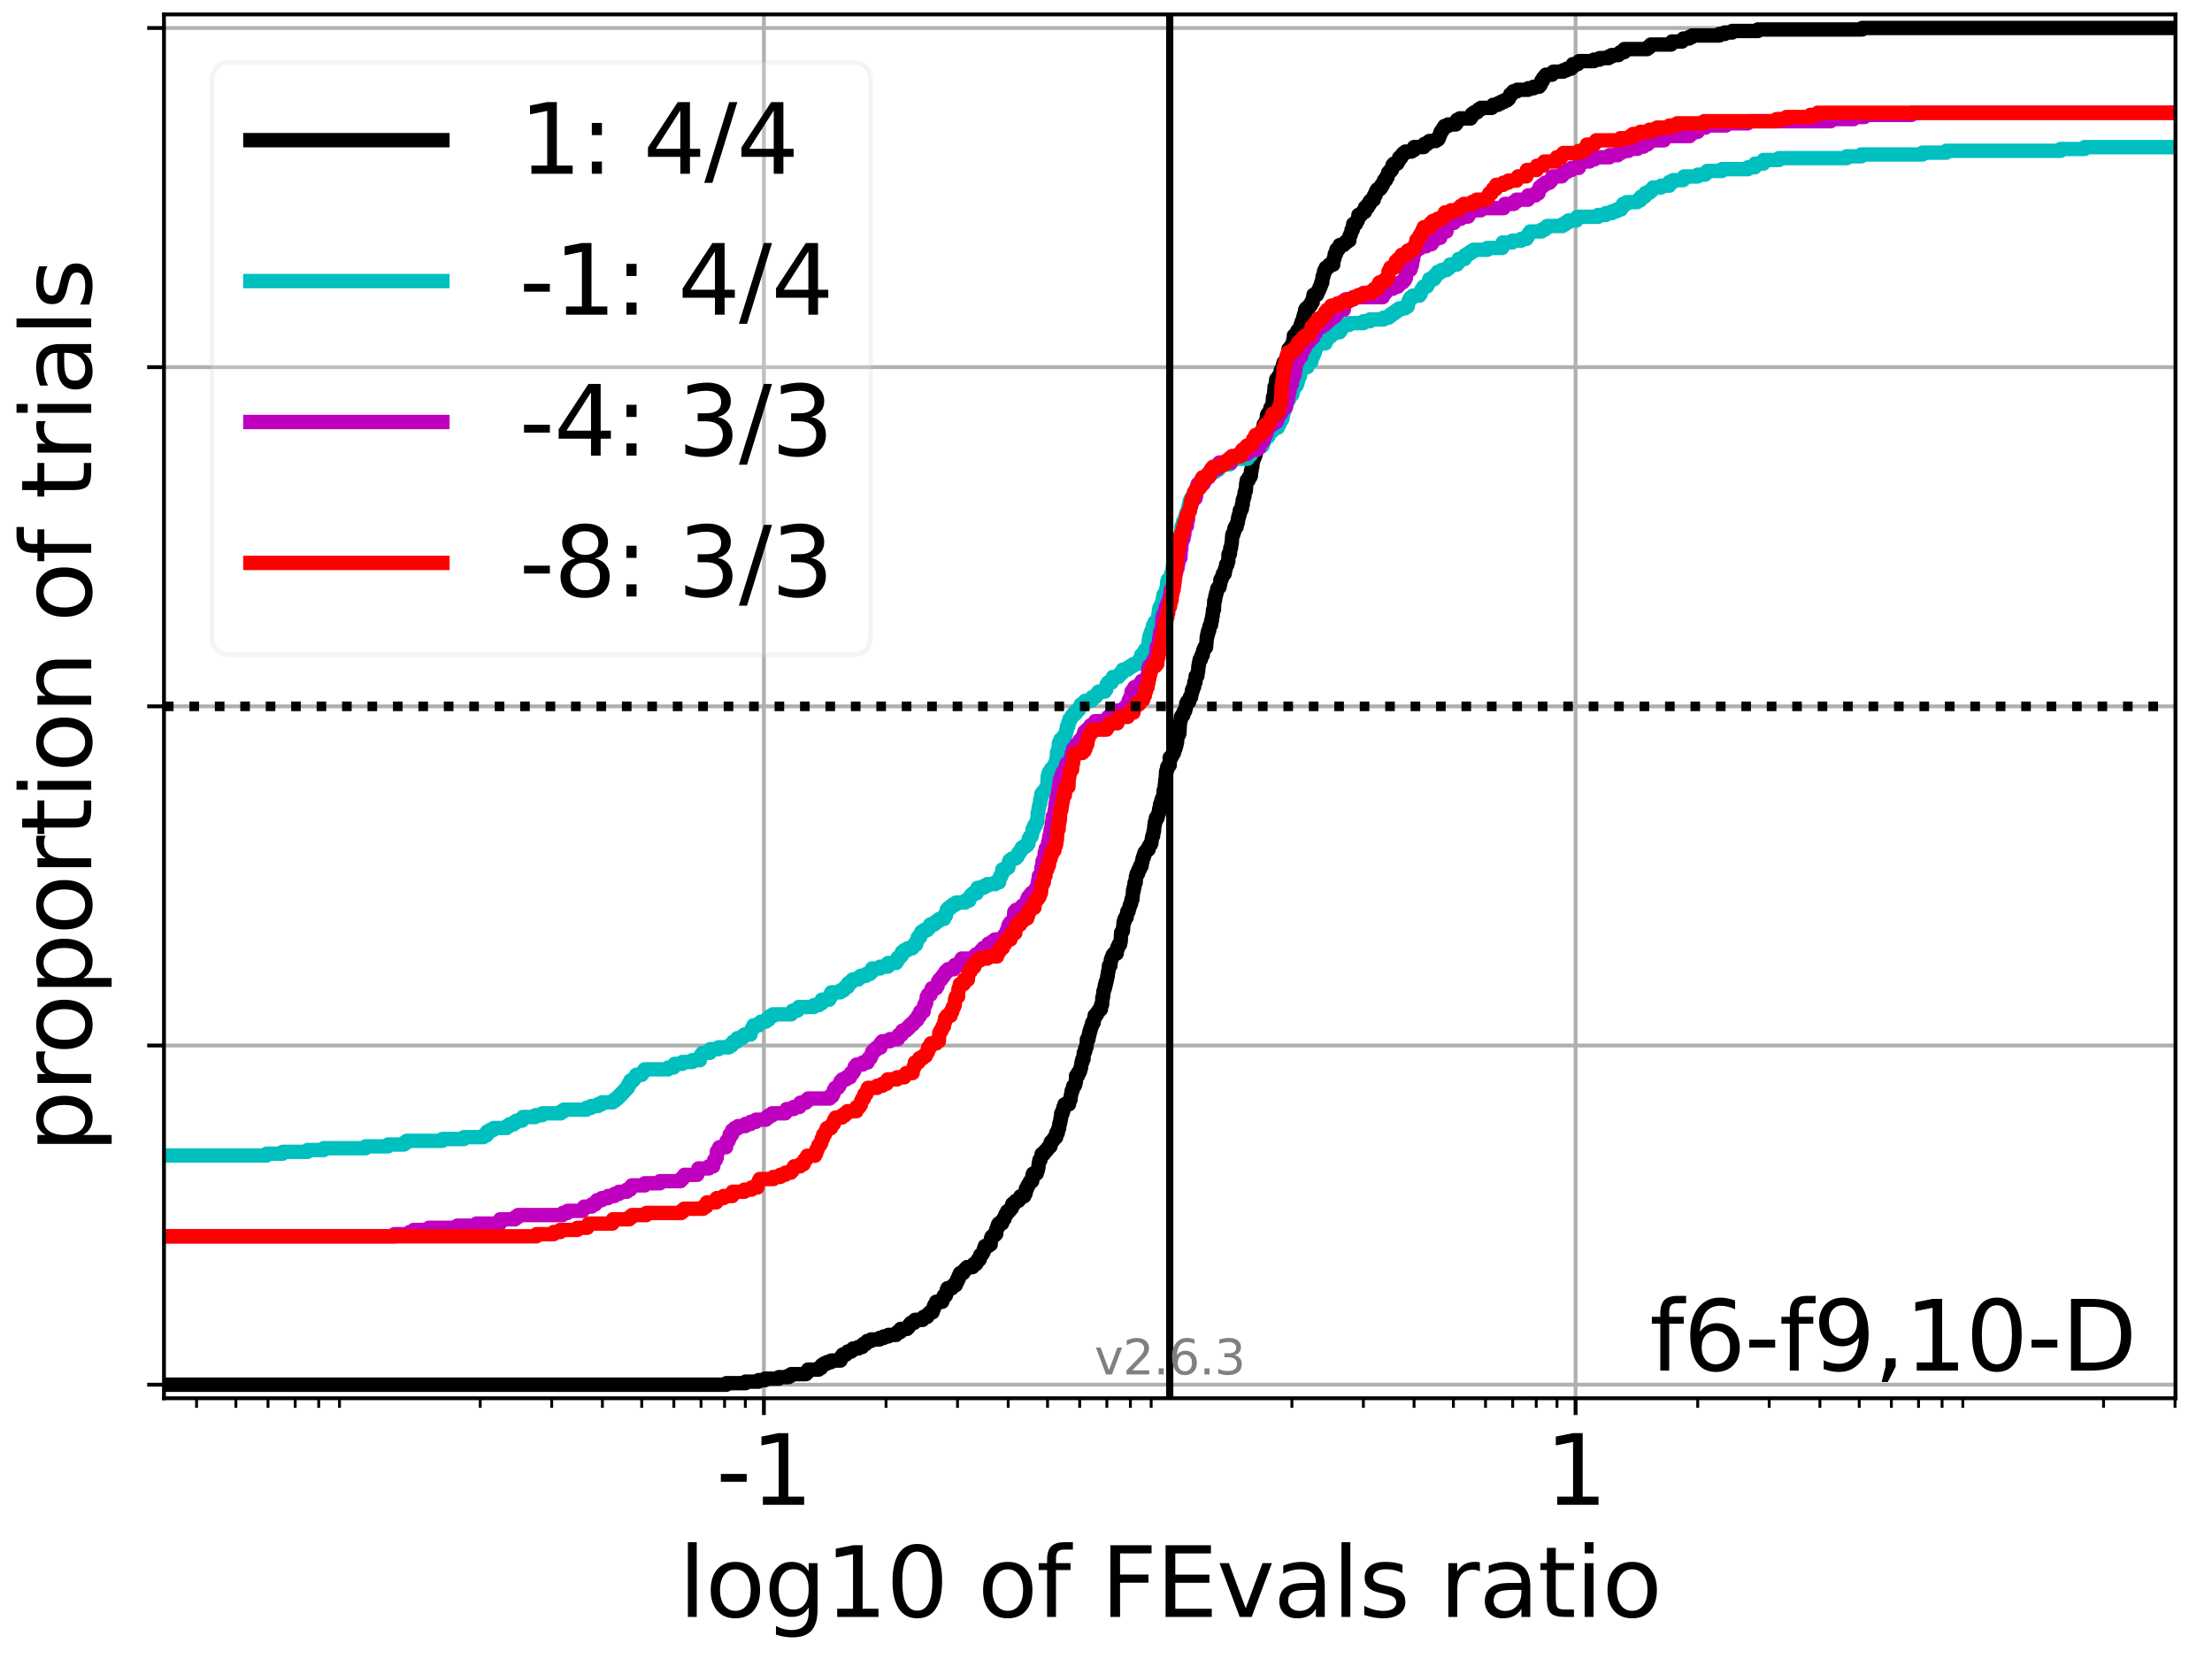 <?xml version="1.0" encoding="utf-8" standalone="no"?>
<!DOCTYPE svg PUBLIC "-//W3C//DTD SVG 1.1//EN"
  "http://www.w3.org/Graphics/SVG/1.1/DTD/svg11.dtd">
<svg height="345.6pt" version="1.1" viewBox="0 0 460.8 345.6" width="460.8pt" xmlns="http://www.w3.org/2000/svg" xmlns:xlink="http://www.w3.org/1999/xlink">
 <defs>
  <style type="text/css">*{stroke-linecap:butt;stroke-linejoin:round;}</style>
 </defs>
 <g id="figure_1">
  <g id="patch_1">
   <path d="M 0 345.6 
L 460.8 345.6 
L 460.8 0 
L 0 0 
z
" style="fill:#ffffff;"/>
  </g>
  <g id="axes_1">
   <g id="patch_2">
    <path d="M 34.16 291.28 
L 453.192 291.28 
L 453.192 3 
L 34.16 3 
z
" style="fill:#ffffff;"/>
   </g>
   <g id="matplotlib.axis_1">
    <g id="xtick_1">
     <g id="line2d_1">
      <path clip-path="url(#p7f1b60e23b)" d="M 159.133 291.28 
L 159.133 3 
" style="fill:none;stroke:#b0b0b0;stroke-linecap:square;stroke-width:0.8;"/>
     </g>
     <g id="line2d_2">
      <defs>
       <path d="M 0 0 
L 0 3.5 
" id="m52a01c998c" style="stroke:#000000;stroke-width:0.8;"/>
      </defs>
      <g>
       <use style="stroke:#000000;stroke-width:0.8;" x="159.133" xlink:href="#m52a01c998c" y="291.28"/>
      </g>
     </g>
     <g id="text_1">
      <!-- -1 -->
      <g transform="translate(149.163 313.477)scale(0.2 -0.2)">
       <defs>
        <path d="M 313 2009 
L 1997 2009 
L 1997 1497 
L 313 1497 
L 313 2009 
z
" id="DejaVuSans-2d" transform="scale(0.016)"/>
        <path d="M 794 531 
L 1825 531 
L 1825 4091 
L 703 3866 
L 703 4441 
L 1819 4666 
L 2450 4666 
L 2450 531 
L 3481 531 
L 3481 0 
L 794 0 
L 794 531 
z
" id="DejaVuSans-31" transform="scale(0.016)"/>
       </defs>
       <use xlink:href="#DejaVuSans-2d"/>
       <use x="36.084" xlink:href="#DejaVuSans-31"/>
      </g>
     </g>
    </g>
    <g id="xtick_2">
     <g id="line2d_3">
      <path clip-path="url(#p7f1b60e23b)" d="M 328.219 291.28 
L 328.219 3 
" style="fill:none;stroke:#b0b0b0;stroke-linecap:square;stroke-width:0.8;"/>
     </g>
     <g id="line2d_4">
      <g>
       <use style="stroke:#000000;stroke-width:0.8;" x="328.219" xlink:href="#m52a01c998c" y="291.28"/>
      </g>
     </g>
     <g id="text_2">
      <!-- 1 -->
      <g transform="translate(321.857 313.477)scale(0.2 -0.2)">
       <use xlink:href="#DejaVuSans-31"/>
      </g>
     </g>
    </g>
    <g id="xtick_3">
     <g id="line2d_5">
      <defs>
       <path d="M 0 0 
L 0 2 
" id="m4824eec9ae" style="stroke:#000000;stroke-width:0.6;"/>
      </defs>
      <g>
       <use style="stroke:#000000;stroke-width:0.6;" x="40.947" xlink:href="#m4824eec9ae" y="291.28"/>
      </g>
     </g>
    </g>
    <g id="xtick_4">
     <g id="line2d_6">
      <g>
       <use style="stroke:#000000;stroke-width:0.6;" x="49.14" xlink:href="#m4824eec9ae" y="291.28"/>
      </g>
     </g>
    </g>
    <g id="xtick_5">
     <g id="line2d_7">
      <g>
       <use style="stroke:#000000;stroke-width:0.6;" x="55.834" xlink:href="#m4824eec9ae" y="291.28"/>
      </g>
     </g>
    </g>
    <g id="xtick_6">
     <g id="line2d_8">
      <g>
       <use style="stroke:#000000;stroke-width:0.6;" x="61.494" xlink:href="#m4824eec9ae" y="291.28"/>
      </g>
     </g>
    </g>
    <g id="xtick_7">
     <g id="line2d_9">
      <g>
       <use style="stroke:#000000;stroke-width:0.6;" x="66.397" xlink:href="#m4824eec9ae" y="291.28"/>
      </g>
     </g>
    </g>
    <g id="xtick_8">
     <g id="line2d_10">
      <g>
       <use style="stroke:#000000;stroke-width:0.6;" x="70.721" xlink:href="#m4824eec9ae" y="291.28"/>
      </g>
     </g>
    </g>
    <g id="xtick_9">
     <g id="line2d_11">
      <g>
       <use style="stroke:#000000;stroke-width:0.6;" x="100.04" xlink:href="#m4824eec9ae" y="291.28"/>
      </g>
     </g>
    </g>
    <g id="xtick_10">
     <g id="line2d_12">
      <g>
       <use style="stroke:#000000;stroke-width:0.6;" x="114.927" xlink:href="#m4824eec9ae" y="291.28"/>
      </g>
     </g>
    </g>
    <g id="xtick_11">
     <g id="line2d_13">
      <g>
       <use style="stroke:#000000;stroke-width:0.6;" x="125.49" xlink:href="#m4824eec9ae" y="291.28"/>
      </g>
     </g>
    </g>
    <g id="xtick_12">
     <g id="line2d_14">
      <g>
       <use style="stroke:#000000;stroke-width:0.6;" x="133.683" xlink:href="#m4824eec9ae" y="291.28"/>
      </g>
     </g>
    </g>
    <g id="xtick_13">
     <g id="line2d_15">
      <g>
       <use style="stroke:#000000;stroke-width:0.6;" x="140.377" xlink:href="#m4824eec9ae" y="291.28"/>
      </g>
     </g>
    </g>
    <g id="xtick_14">
     <g id="line2d_16">
      <g>
       <use style="stroke:#000000;stroke-width:0.6;" x="146.037" xlink:href="#m4824eec9ae" y="291.28"/>
      </g>
     </g>
    </g>
    <g id="xtick_15">
     <g id="line2d_17">
      <g>
       <use style="stroke:#000000;stroke-width:0.6;" x="150.94" xlink:href="#m4824eec9ae" y="291.28"/>
      </g>
     </g>
    </g>
    <g id="xtick_16">
     <g id="line2d_18">
      <g>
       <use style="stroke:#000000;stroke-width:0.6;" x="155.264" xlink:href="#m4824eec9ae" y="291.28"/>
      </g>
     </g>
    </g>
    <g id="xtick_17">
     <g id="line2d_19">
      <g>
       <use style="stroke:#000000;stroke-width:0.6;" x="184.583" xlink:href="#m4824eec9ae" y="291.28"/>
      </g>
     </g>
    </g>
    <g id="xtick_18">
     <g id="line2d_20">
      <g>
       <use style="stroke:#000000;stroke-width:0.6;" x="199.47" xlink:href="#m4824eec9ae" y="291.28"/>
      </g>
     </g>
    </g>
    <g id="xtick_19">
     <g id="line2d_21">
      <g>
       <use style="stroke:#000000;stroke-width:0.6;" x="210.033" xlink:href="#m4824eec9ae" y="291.28"/>
      </g>
     </g>
    </g>
    <g id="xtick_20">
     <g id="line2d_22">
      <g>
       <use style="stroke:#000000;stroke-width:0.6;" x="218.226" xlink:href="#m4824eec9ae" y="291.28"/>
      </g>
     </g>
    </g>
    <g id="xtick_21">
     <g id="line2d_23">
      <g>
       <use style="stroke:#000000;stroke-width:0.6;" x="224.92" xlink:href="#m4824eec9ae" y="291.28"/>
      </g>
     </g>
    </g>
    <g id="xtick_22">
     <g id="line2d_24">
      <g>
       <use style="stroke:#000000;stroke-width:0.6;" x="230.58" xlink:href="#m4824eec9ae" y="291.28"/>
      </g>
     </g>
    </g>
    <g id="xtick_23">
     <g id="line2d_25">
      <g>
       <use style="stroke:#000000;stroke-width:0.6;" x="235.483" xlink:href="#m4824eec9ae" y="291.28"/>
      </g>
     </g>
    </g>
    <g id="xtick_24">
     <g id="line2d_26">
      <g>
       <use style="stroke:#000000;stroke-width:0.6;" x="239.808" xlink:href="#m4824eec9ae" y="291.28"/>
      </g>
     </g>
    </g>
    <g id="xtick_25">
     <g id="line2d_27">
      <g>
       <use style="stroke:#000000;stroke-width:0.6;" x="269.126" xlink:href="#m4824eec9ae" y="291.28"/>
      </g>
     </g>
    </g>
    <g id="xtick_26">
     <g id="line2d_28">
      <g>
       <use style="stroke:#000000;stroke-width:0.6;" x="284.013" xlink:href="#m4824eec9ae" y="291.28"/>
      </g>
     </g>
    </g>
    <g id="xtick_27">
     <g id="line2d_29">
      <g>
       <use style="stroke:#000000;stroke-width:0.6;" x="294.576" xlink:href="#m4824eec9ae" y="291.28"/>
      </g>
     </g>
    </g>
    <g id="xtick_28">
     <g id="line2d_30">
      <g>
       <use style="stroke:#000000;stroke-width:0.6;" x="302.769" xlink:href="#m4824eec9ae" y="291.28"/>
      </g>
     </g>
    </g>
    <g id="xtick_29">
     <g id="line2d_31">
      <g>
       <use style="stroke:#000000;stroke-width:0.6;" x="309.463" xlink:href="#m4824eec9ae" y="291.28"/>
      </g>
     </g>
    </g>
    <g id="xtick_30">
     <g id="line2d_32">
      <g>
       <use style="stroke:#000000;stroke-width:0.6;" x="315.123" xlink:href="#m4824eec9ae" y="291.28"/>
      </g>
     </g>
    </g>
    <g id="xtick_31">
     <g id="line2d_33">
      <g>
       <use style="stroke:#000000;stroke-width:0.6;" x="320.026" xlink:href="#m4824eec9ae" y="291.28"/>
      </g>
     </g>
    </g>
    <g id="xtick_32">
     <g id="line2d_34">
      <g>
       <use style="stroke:#000000;stroke-width:0.6;" x="324.351" xlink:href="#m4824eec9ae" y="291.28"/>
      </g>
     </g>
    </g>
    <g id="xtick_33">
     <g id="line2d_35">
      <g>
       <use style="stroke:#000000;stroke-width:0.6;" x="353.669" xlink:href="#m4824eec9ae" y="291.28"/>
      </g>
     </g>
    </g>
    <g id="xtick_34">
     <g id="line2d_36">
      <g>
       <use style="stroke:#000000;stroke-width:0.6;" x="368.556" xlink:href="#m4824eec9ae" y="291.28"/>
      </g>
     </g>
    </g>
    <g id="xtick_35">
     <g id="line2d_37">
      <g>
       <use style="stroke:#000000;stroke-width:0.6;" x="379.119" xlink:href="#m4824eec9ae" y="291.28"/>
      </g>
     </g>
    </g>
    <g id="xtick_36">
     <g id="line2d_38">
      <g>
       <use style="stroke:#000000;stroke-width:0.6;" x="387.312" xlink:href="#m4824eec9ae" y="291.28"/>
      </g>
     </g>
    </g>
    <g id="xtick_37">
     <g id="line2d_39">
      <g>
       <use style="stroke:#000000;stroke-width:0.6;" x="394.007" xlink:href="#m4824eec9ae" y="291.28"/>
      </g>
     </g>
    </g>
    <g id="xtick_38">
     <g id="line2d_40">
      <g>
       <use style="stroke:#000000;stroke-width:0.6;" x="399.666" xlink:href="#m4824eec9ae" y="291.28"/>
      </g>
     </g>
    </g>
    <g id="xtick_39">
     <g id="line2d_41">
      <g>
       <use style="stroke:#000000;stroke-width:0.6;" x="404.569" xlink:href="#m4824eec9ae" y="291.28"/>
      </g>
     </g>
    </g>
    <g id="xtick_40">
     <g id="line2d_42">
      <g>
       <use style="stroke:#000000;stroke-width:0.6;" x="408.894" xlink:href="#m4824eec9ae" y="291.28"/>
      </g>
     </g>
    </g>
    <g id="xtick_41">
     <g id="line2d_43">
      <g>
       <use style="stroke:#000000;stroke-width:0.6;" x="438.212" xlink:href="#m4824eec9ae" y="291.28"/>
      </g>
     </g>
    </g>
    <g id="xtick_42">
     <g id="line2d_44">
      <g>
       <use style="stroke:#000000;stroke-width:0.6;" x="453.1" xlink:href="#m4824eec9ae" y="291.28"/>
      </g>
     </g>
    </g>
    <g id="text_3">
     <!-- log10 of FEvals ratio -->
     <g transform="translate(141.371 336.833)scale(0.2 -0.2)">
      <defs>
       <path d="M 603 4863 
L 1178 4863 
L 1178 0 
L 603 0 
L 603 4863 
z
" id="DejaVuSans-6c" transform="scale(0.016)"/>
       <path d="M 1959 3097 
Q 1497 3097 1228 2736 
Q 959 2375 959 1747 
Q 959 1119 1226 758 
Q 1494 397 1959 397 
Q 2419 397 2687 759 
Q 2956 1122 2956 1747 
Q 2956 2369 2687 2733 
Q 2419 3097 1959 3097 
z
M 1959 3584 
Q 2709 3584 3137 3096 
Q 3566 2609 3566 1747 
Q 3566 888 3137 398 
Q 2709 -91 1959 -91 
Q 1206 -91 779 398 
Q 353 888 353 1747 
Q 353 2609 779 3096 
Q 1206 3584 1959 3584 
z
" id="DejaVuSans-6f" transform="scale(0.016)"/>
       <path d="M 2906 1791 
Q 2906 2416 2648 2759 
Q 2391 3103 1925 3103 
Q 1463 3103 1205 2759 
Q 947 2416 947 1791 
Q 947 1169 1205 825 
Q 1463 481 1925 481 
Q 2391 481 2648 825 
Q 2906 1169 2906 1791 
z
M 3481 434 
Q 3481 -459 3084 -895 
Q 2688 -1331 1869 -1331 
Q 1566 -1331 1297 -1286 
Q 1028 -1241 775 -1147 
L 775 -588 
Q 1028 -725 1275 -790 
Q 1522 -856 1778 -856 
Q 2344 -856 2625 -561 
Q 2906 -266 2906 331 
L 2906 616 
Q 2728 306 2450 153 
Q 2172 0 1784 0 
Q 1141 0 747 490 
Q 353 981 353 1791 
Q 353 2603 747 3093 
Q 1141 3584 1784 3584 
Q 2172 3584 2450 3431 
Q 2728 3278 2906 2969 
L 2906 3500 
L 3481 3500 
L 3481 434 
z
" id="DejaVuSans-67" transform="scale(0.016)"/>
       <path d="M 2034 4250 
Q 1547 4250 1301 3770 
Q 1056 3291 1056 2328 
Q 1056 1369 1301 889 
Q 1547 409 2034 409 
Q 2525 409 2770 889 
Q 3016 1369 3016 2328 
Q 3016 3291 2770 3770 
Q 2525 4250 2034 4250 
z
M 2034 4750 
Q 2819 4750 3233 4129 
Q 3647 3509 3647 2328 
Q 3647 1150 3233 529 
Q 2819 -91 2034 -91 
Q 1250 -91 836 529 
Q 422 1150 422 2328 
Q 422 3509 836 4129 
Q 1250 4750 2034 4750 
z
" id="DejaVuSans-30" transform="scale(0.016)"/>
       <path id="DejaVuSans-20" transform="scale(0.016)"/>
       <path d="M 2375 4863 
L 2375 4384 
L 1825 4384 
Q 1516 4384 1395 4259 
Q 1275 4134 1275 3809 
L 1275 3500 
L 2222 3500 
L 2222 3053 
L 1275 3053 
L 1275 0 
L 697 0 
L 697 3053 
L 147 3053 
L 147 3500 
L 697 3500 
L 697 3744 
Q 697 4328 969 4595 
Q 1241 4863 1831 4863 
L 2375 4863 
z
" id="DejaVuSans-66" transform="scale(0.016)"/>
       <path d="M 628 4666 
L 3309 4666 
L 3309 4134 
L 1259 4134 
L 1259 2759 
L 3109 2759 
L 3109 2228 
L 1259 2228 
L 1259 0 
L 628 0 
L 628 4666 
z
" id="DejaVuSans-46" transform="scale(0.016)"/>
       <path d="M 628 4666 
L 3578 4666 
L 3578 4134 
L 1259 4134 
L 1259 2753 
L 3481 2753 
L 3481 2222 
L 1259 2222 
L 1259 531 
L 3634 531 
L 3634 0 
L 628 0 
L 628 4666 
z
" id="DejaVuSans-45" transform="scale(0.016)"/>
       <path d="M 191 3500 
L 800 3500 
L 1894 563 
L 2988 3500 
L 3597 3500 
L 2284 0 
L 1503 0 
L 191 3500 
z
" id="DejaVuSans-76" transform="scale(0.016)"/>
       <path d="M 2194 1759 
Q 1497 1759 1228 1600 
Q 959 1441 959 1056 
Q 959 750 1161 570 
Q 1363 391 1709 391 
Q 2188 391 2477 730 
Q 2766 1069 2766 1631 
L 2766 1759 
L 2194 1759 
z
M 3341 1997 
L 3341 0 
L 2766 0 
L 2766 531 
Q 2569 213 2275 61 
Q 1981 -91 1556 -91 
Q 1019 -91 701 211 
Q 384 513 384 1019 
Q 384 1609 779 1909 
Q 1175 2209 1959 2209 
L 2766 2209 
L 2766 2266 
Q 2766 2663 2505 2880 
Q 2244 3097 1772 3097 
Q 1472 3097 1187 3025 
Q 903 2953 641 2809 
L 641 3341 
Q 956 3463 1253 3523 
Q 1550 3584 1831 3584 
Q 2591 3584 2966 3190 
Q 3341 2797 3341 1997 
z
" id="DejaVuSans-61" transform="scale(0.016)"/>
       <path d="M 2834 3397 
L 2834 2853 
Q 2591 2978 2328 3040 
Q 2066 3103 1784 3103 
Q 1356 3103 1142 2972 
Q 928 2841 928 2578 
Q 928 2378 1081 2264 
Q 1234 2150 1697 2047 
L 1894 2003 
Q 2506 1872 2764 1633 
Q 3022 1394 3022 966 
Q 3022 478 2636 193 
Q 2250 -91 1575 -91 
Q 1294 -91 989 -36 
Q 684 19 347 128 
L 347 722 
Q 666 556 975 473 
Q 1284 391 1588 391 
Q 1994 391 2212 530 
Q 2431 669 2431 922 
Q 2431 1156 2273 1281 
Q 2116 1406 1581 1522 
L 1381 1569 
Q 847 1681 609 1914 
Q 372 2147 372 2553 
Q 372 3047 722 3315 
Q 1072 3584 1716 3584 
Q 2034 3584 2315 3537 
Q 2597 3491 2834 3397 
z
" id="DejaVuSans-73" transform="scale(0.016)"/>
       <path d="M 2631 2963 
Q 2534 3019 2420 3045 
Q 2306 3072 2169 3072 
Q 1681 3072 1420 2755 
Q 1159 2438 1159 1844 
L 1159 0 
L 581 0 
L 581 3500 
L 1159 3500 
L 1159 2956 
Q 1341 3275 1631 3429 
Q 1922 3584 2338 3584 
Q 2397 3584 2469 3576 
Q 2541 3569 2628 3553 
L 2631 2963 
z
" id="DejaVuSans-72" transform="scale(0.016)"/>
       <path d="M 1172 4494 
L 1172 3500 
L 2356 3500 
L 2356 3053 
L 1172 3053 
L 1172 1153 
Q 1172 725 1289 603 
Q 1406 481 1766 481 
L 2356 481 
L 2356 0 
L 1766 0 
Q 1100 0 847 248 
Q 594 497 594 1153 
L 594 3053 
L 172 3053 
L 172 3500 
L 594 3500 
L 594 4494 
L 1172 4494 
z
" id="DejaVuSans-74" transform="scale(0.016)"/>
       <path d="M 603 3500 
L 1178 3500 
L 1178 0 
L 603 0 
L 603 3500 
z
M 603 4863 
L 1178 4863 
L 1178 4134 
L 603 4134 
L 603 4863 
z
" id="DejaVuSans-69" transform="scale(0.016)"/>
      </defs>
      <use xlink:href="#DejaVuSans-6c"/>
      <use x="27.783" xlink:href="#DejaVuSans-6f"/>
      <use x="88.965" xlink:href="#DejaVuSans-67"/>
      <use x="152.441" xlink:href="#DejaVuSans-31"/>
      <use x="216.064" xlink:href="#DejaVuSans-30"/>
      <use x="279.688" xlink:href="#DejaVuSans-20"/>
      <use x="311.475" xlink:href="#DejaVuSans-6f"/>
      <use x="372.656" xlink:href="#DejaVuSans-66"/>
      <use x="407.861" xlink:href="#DejaVuSans-20"/>
      <use x="439.648" xlink:href="#DejaVuSans-46"/>
      <use x="497.168" xlink:href="#DejaVuSans-45"/>
      <use x="560.352" xlink:href="#DejaVuSans-76"/>
      <use x="619.531" xlink:href="#DejaVuSans-61"/>
      <use x="680.811" xlink:href="#DejaVuSans-6c"/>
      <use x="708.594" xlink:href="#DejaVuSans-73"/>
      <use x="760.693" xlink:href="#DejaVuSans-20"/>
      <use x="792.48" xlink:href="#DejaVuSans-72"/>
      <use x="833.594" xlink:href="#DejaVuSans-61"/>
      <use x="894.873" xlink:href="#DejaVuSans-74"/>
      <use x="934.082" xlink:href="#DejaVuSans-69"/>
      <use x="961.865" xlink:href="#DejaVuSans-6f"/>
     </g>
    </g>
   </g>
   <g id="matplotlib.axis_2">
    <g id="ytick_1">
     <g id="line2d_45">
      <path clip-path="url(#p7f1b60e23b)" d="M 34.16 288.454 
L 453.192 288.454 
" style="fill:none;stroke:#b0b0b0;stroke-linecap:square;stroke-width:0.8;"/>
     </g>
     <g id="line2d_46">
      <defs>
       <path d="M 0 0 
L -3.5 0 
" id="m692be9c1e5" style="stroke:#000000;stroke-width:0.8;"/>
      </defs>
      <g>
       <use style="stroke:#000000;stroke-width:0.8;" x="34.16" xlink:href="#m692be9c1e5" y="288.454"/>
      </g>
     </g>
    </g>
    <g id="ytick_2">
     <g id="line2d_47">
      <path clip-path="url(#p7f1b60e23b)" d="M 34.16 217.797 
L 453.192 217.797 
" style="fill:none;stroke:#b0b0b0;stroke-linecap:square;stroke-width:0.8;"/>
     </g>
     <g id="line2d_48">
      <g>
       <use style="stroke:#000000;stroke-width:0.8;" x="34.16" xlink:href="#m692be9c1e5" y="217.797"/>
      </g>
     </g>
    </g>
    <g id="ytick_3">
     <g id="line2d_49">
      <path clip-path="url(#p7f1b60e23b)" d="M 34.16 147.14 
L 453.192 147.14 
" style="fill:none;stroke:#b0b0b0;stroke-linecap:square;stroke-width:0.8;"/>
     </g>
     <g id="line2d_50">
      <g>
       <use style="stroke:#000000;stroke-width:0.8;" x="34.16" xlink:href="#m692be9c1e5" y="147.14"/>
      </g>
     </g>
    </g>
    <g id="ytick_4">
     <g id="line2d_51">
      <path clip-path="url(#p7f1b60e23b)" d="M 34.16 76.483 
L 453.192 76.483 
" style="fill:none;stroke:#b0b0b0;stroke-linecap:square;stroke-width:0.8;"/>
     </g>
     <g id="line2d_52">
      <g>
       <use style="stroke:#000000;stroke-width:0.8;" x="34.16" xlink:href="#m692be9c1e5" y="76.483"/>
      </g>
     </g>
    </g>
    <g id="ytick_5">
     <g id="line2d_53">
      <path clip-path="url(#p7f1b60e23b)" d="M 34.16 5.826 
L 453.192 5.826 
" style="fill:none;stroke:#b0b0b0;stroke-linecap:square;stroke-width:0.8;"/>
     </g>
     <g id="line2d_54">
      <g>
       <use style="stroke:#000000;stroke-width:0.8;" x="34.16" xlink:href="#m692be9c1e5" y="5.826"/>
      </g>
     </g>
    </g>
    <g id="text_4">
     <!-- proportion of trials -->
     <g transform="translate(19.001 240.146)rotate(-90)scale(0.2 -0.2)">
      <defs>
       <path d="M 1159 525 
L 1159 -1331 
L 581 -1331 
L 581 3500 
L 1159 3500 
L 1159 2969 
Q 1341 3281 1617 3432 
Q 1894 3584 2278 3584 
Q 2916 3584 3314 3078 
Q 3713 2572 3713 1747 
Q 3713 922 3314 415 
Q 2916 -91 2278 -91 
Q 1894 -91 1617 61 
Q 1341 213 1159 525 
z
M 3116 1747 
Q 3116 2381 2855 2742 
Q 2594 3103 2138 3103 
Q 1681 3103 1420 2742 
Q 1159 2381 1159 1747 
Q 1159 1113 1420 752 
Q 1681 391 2138 391 
Q 2594 391 2855 752 
Q 3116 1113 3116 1747 
z
" id="DejaVuSans-70" transform="scale(0.016)"/>
       <path d="M 3513 2113 
L 3513 0 
L 2938 0 
L 2938 2094 
Q 2938 2591 2744 2837 
Q 2550 3084 2163 3084 
Q 1697 3084 1428 2787 
Q 1159 2491 1159 1978 
L 1159 0 
L 581 0 
L 581 3500 
L 1159 3500 
L 1159 2956 
Q 1366 3272 1645 3428 
Q 1925 3584 2291 3584 
Q 2894 3584 3203 3211 
Q 3513 2838 3513 2113 
z
" id="DejaVuSans-6e" transform="scale(0.016)"/>
      </defs>
      <use xlink:href="#DejaVuSans-70"/>
      <use x="63.477" xlink:href="#DejaVuSans-72"/>
      <use x="102.34" xlink:href="#DejaVuSans-6f"/>
      <use x="163.521" xlink:href="#DejaVuSans-70"/>
      <use x="226.998" xlink:href="#DejaVuSans-6f"/>
      <use x="288.18" xlink:href="#DejaVuSans-72"/>
      <use x="329.293" xlink:href="#DejaVuSans-74"/>
      <use x="368.502" xlink:href="#DejaVuSans-69"/>
      <use x="396.285" xlink:href="#DejaVuSans-6f"/>
      <use x="457.467" xlink:href="#DejaVuSans-6e"/>
      <use x="520.846" xlink:href="#DejaVuSans-20"/>
      <use x="552.633" xlink:href="#DejaVuSans-6f"/>
      <use x="613.814" xlink:href="#DejaVuSans-66"/>
      <use x="649.02" xlink:href="#DejaVuSans-20"/>
      <use x="680.807" xlink:href="#DejaVuSans-74"/>
      <use x="720.016" xlink:href="#DejaVuSans-72"/>
      <use x="761.129" xlink:href="#DejaVuSans-69"/>
      <use x="788.912" xlink:href="#DejaVuSans-61"/>
      <use x="850.191" xlink:href="#DejaVuSans-6c"/>
      <use x="877.975" xlink:href="#DejaVuSans-73"/>
     </g>
    </g>
   </g>
   <g id="line2d_55">
    <path clip-path="url(#p7f1b60e23b)" d="M 34.16 288.454 
L 151.309 288.454 
L 151.309 288.14 
L 155.299 288.14 
L 155.299 287.826 
L 158.003 287.826 
L 158.003 287.512 
L 159.364 287.512 
L 159.364 287.198 
L 162.244 287.198 
L 162.244 286.884 
L 164.269 286.884 
L 164.269 286.57 
L 164.831 286.57 
L 164.831 286.256 
L 167.904 286.256 
L 167.904 285.941 
L 168.21 285.941 
L 168.21 285.627 
L 168.334 285.627 
L 168.334 285.313 
L 170.521 285.313 
L 170.521 284.999 
L 171.023 284.999 
L 171.023 284.685 
L 171.174 284.685 
L 171.174 284.371 
L 171.617 284.371 
L 171.617 284.057 
L 172.275 284.057 
L 172.275 283.743 
L 173.144 283.743 
L 173.144 283.429 
L 175.089 283.429 
L 175.089 283.115 
L 175.239 283.115 
L 175.304 282.487 
L 175.548 282.487 
L 175.548 282.173 
L 176.257 282.173 
L 176.257 281.859 
L 176.597 281.859 
L 176.597 281.545 
L 177.353 281.545 
L 177.353 281.231 
L 177.704 281.231 
L 177.704 280.917 
L 178.8 280.917 
L 178.8 280.603 
L 179.614 280.603 
L 179.614 280.289 
L 179.839 280.289 
L 179.839 279.975 
L 180.382 279.975 
L 180.382 279.661 
L 180.663 279.661 
L 180.663 279.347 
L 181.478 279.347 
L 181.478 279.033 
L 183.203 279.033 
L 183.203 278.719 
L 184.08 278.719 
L 184.08 278.405 
L 185.055 278.405 
L 185.055 278.091 
L 186.667 278.091 
L 186.667 277.777 
L 186.953 277.777 
L 186.953 277.463 
L 187.607 277.463 
L 187.614 276.835 
L 188.965 276.835 
L 188.965 276.521 
L 189.276 276.521 
L 189.276 276.207 
L 189.466 276.207 
L 189.466 275.893 
L 189.74 275.893 
L 189.74 275.578 
L 190.435 275.578 
L 190.435 275.264 
L 190.612 275.264 
L 190.612 274.95 
L 192.195 274.95 
L 192.195 274.636 
L 192.403 274.636 
L 192.403 274.322 
L 193.169 274.322 
L 193.169 274.008 
L 193.354 274.008 
L 193.354 273.694 
L 193.675 273.694 
L 193.675 273.38 
L 194.263 273.38 
L 194.301 272.752 
L 194.501 272.752 
L 194.539 272.124 
L 194.678 272.124 
L 194.678 271.81 
L 194.99 271.81 
L 195.012 271.182 
L 196.275 271.182 
L 196.275 270.868 
L 196.39 270.868 
L 196.459 270.24 
L 196.606 270.24 
L 196.606 269.926 
L 197.029 269.926 
L 197.029 269.612 
L 197.14 269.612 
L 197.235 268.67 
L 197.372 268.67 
L 197.372 268.356 
L 198.301 268.356 
L 198.301 268.042 
L 198.543 268.042 
L 198.543 267.728 
L 199.097 267.728 
L 199.138 267.1 
L 199.401 267.1 
L 199.411 266.472 
L 199.7 266.472 
L 199.7 265.844 
L 199.839 265.844 
L 199.839 265.529 
L 199.998 265.529 
L 199.998 265.215 
L 200.664 265.215 
L 200.664 264.901 
L 200.858 264.901 
L 200.858 264.587 
L 201.129 264.587 
L 201.129 264.273 
L 201.446 264.273 
L 201.446 263.959 
L 202.604 263.959 
L 202.604 263.645 
L 202.822 263.645 
L 202.822 263.331 
L 203.339 263.331 
L 203.339 263.017 
L 203.537 263.017 
L 203.537 262.703 
L 203.7 262.703 
L 203.7 262.389 
L 204.088 262.389 
L 204.124 261.761 
L 204.203 261.761 
L 204.203 261.447 
L 204.523 261.447 
L 204.523 261.133 
L 204.751 261.133 
L 204.751 260.819 
L 204.901 260.819 
L 204.958 260.191 
L 205.072 260.191 
L 205.072 259.877 
L 205.184 259.877 
L 205.184 259.563 
L 205.925 259.563 
L 205.925 259.249 
L 206.375 259.249 
L 206.432 257.993 
L 206.533 257.993 
L 206.533 257.679 
L 206.809 257.679 
L 206.809 257.365 
L 207.233 257.365 
L 207.233 257.051 
L 207.529 257.051 
L 207.539 256.109 
L 207.663 256.109 
L 207.663 255.795 
L 207.847 255.795 
L 207.863 255.166 
L 208.056 255.166 
L 208.056 254.852 
L 208.759 254.852 
L 208.788 254.224 
L 208.999 254.224 
L 208.999 253.91 
L 209.26 253.91 
L 209.344 253.282 
L 209.472 253.282 
L 209.472 252.968 
L 209.715 252.968 
L 209.811 252.34 
L 210.256 252.34 
L 210.256 252.026 
L 210.526 252.026 
L 210.526 251.712 
L 210.775 251.712 
L 210.801 251.084 
L 210.907 251.084 
L 210.907 250.77 
L 211.352 250.77 
L 211.352 250.456 
L 211.603 250.456 
L 211.603 250.142 
L 212.193 250.142 
L 212.193 249.828 
L 212.467 249.828 
L 212.566 249.2 
L 213.361 249.2 
L 213.361 248.886 
L 213.515 248.886 
L 213.515 248.572 
L 213.662 248.572 
L 213.721 247.63 
L 213.949 247.63 
L 214.042 247.002 
L 214.234 247.002 
L 214.234 246.688 
L 214.424 246.688 
L 214.424 246.374 
L 214.601 246.374 
L 214.601 246.06 
L 215.022 246.06 
L 215.086 244.803 
L 215.19 244.803 
L 215.19 244.489 
L 215.961 244.489 
L 216.038 243.861 
L 216.167 243.861 
L 216.276 243.233 
L 216.31 243.233 
L 216.399 242.291 
L 216.435 242.291 
L 216.527 241.663 
L 216.744 241.663 
L 216.855 241.035 
L 216.938 241.035 
L 216.992 240.407 
L 217.477 240.407 
L 217.477 240.093 
L 217.662 240.093 
L 217.662 239.779 
L 217.983 239.779 
L 217.983 239.465 
L 218.226 239.465 
L 218.226 239.151 
L 218.475 239.151 
L 218.475 238.837 
L 218.823 238.837 
L 218.888 237.895 
L 219.205 237.895 
L 219.205 237.581 
L 219.43 237.581 
L 219.43 237.267 
L 219.65 237.267 
L 219.65 236.953 
L 220.003 236.953 
L 220.035 236.011 
L 220.359 236.011 
L 220.408 235.383 
L 220.475 235.383 
L 220.475 235.069 
L 220.626 235.069 
L 220.675 234.126 
L 220.797 234.126 
L 220.839 233.498 
L 220.947 233.498 
L 220.947 232.87 
L 221.062 232.87 
L 221.067 231.928 
L 221.358 231.928 
L 221.36 231.3 
L 221.536 231.3 
L 221.536 230.672 
L 221.671 230.672 
L 221.774 230.044 
L 222.691 230.044 
L 222.728 229.416 
L 222.844 229.416 
L 222.844 229.102 
L 222.995 229.102 
L 223.082 228.16 
L 223.129 228.16 
L 223.221 227.532 
L 223.251 227.532 
L 223.251 227.218 
L 223.416 227.218 
L 223.522 226.59 
L 223.571 226.59 
L 223.571 226.276 
L 223.835 226.276 
L 223.835 225.962 
L 223.992 225.962 
L 224.078 225.334 
L 224.135 225.334 
L 224.175 224.077 
L 224.567 224.077 
L 224.576 223.449 
L 224.867 223.449 
L 224.867 223.135 
L 225 223.135 
L 225.059 222.507 
L 225.188 222.507 
L 225.263 221.565 
L 225.321 221.565 
L 225.321 221.251 
L 225.479 221.251 
L 225.479 220.623 
L 225.716 220.623 
L 225.761 219.367 
L 225.899 219.367 
L 225.899 219.053 
L 226.049 219.053 
L 226.068 218.425 
L 226.211 218.425 
L 226.211 218.111 
L 226.346 218.111 
L 226.419 216.541 
L 226.729 216.541 
L 226.737 215.913 
L 226.853 215.913 
L 226.873 215.285 
L 227.01 215.285 
L 227.01 214.657 
L 227.186 214.657 
L 227.242 214.028 
L 227.349 214.028 
L 227.349 213.714 
L 227.482 213.714 
L 227.511 213.086 
L 227.815 213.086 
L 227.83 212.458 
L 227.932 212.458 
L 228.022 211.83 
L 228.047 211.83 
L 228.047 211.516 
L 228.412 211.516 
L 228.412 211.202 
L 228.567 211.202 
L 228.567 210.888 
L 228.789 210.888 
L 228.789 210.574 
L 229.012 210.574 
L 229.012 210.26 
L 229.332 210.26 
L 229.376 209.318 
L 229.578 209.318 
L 229.653 207.748 
L 229.777 207.748 
L 229.864 206.492 
L 229.962 206.492 
L 230.059 205.864 
L 230.174 205.864 
L 230.174 205.236 
L 230.325 205.236 
L 230.328 204.608 
L 230.475 204.608 
L 230.58 203.98 
L 230.61 203.98 
L 230.662 203.351 
L 230.746 203.351 
L 230.837 202.409 
L 230.896 202.409 
L 230.999 201.467 
L 231.015 201.467 
L 231.015 201.153 
L 231.322 201.153 
L 231.421 199.897 
L 231.535 199.897 
L 231.535 199.583 
L 231.681 199.583 
L 231.771 198.955 
L 232.007 198.955 
L 232.007 198.641 
L 232.626 198.641 
L 232.716 197.699 
L 232.748 197.699 
L 232.748 197.385 
L 232.966 197.385 
L 233.037 196.757 
L 233.327 196.757 
L 233.411 196.129 
L 233.457 196.129 
L 233.559 194.245 
L 233.758 194.245 
L 233.758 193.931 
L 233.92 193.931 
L 234.018 192.674 
L 234.043 192.674 
L 234.072 192.046 
L 234.232 192.046 
L 234.269 191.418 
L 234.449 191.418 
L 234.449 191.104 
L 234.704 191.104 
L 234.802 190.162 
L 234.85 190.162 
L 234.85 189.848 
L 235.098 189.848 
L 235.205 189.22 
L 235.271 189.22 
L 235.35 188.592 
L 235.483 188.592 
L 235.483 188.278 
L 235.622 188.278 
L 235.721 187.336 
L 235.899 187.336 
L 235.999 186.08 
L 236.028 186.08 
L 236.035 185.452 
L 236.182 185.452 
L 236.189 184.824 
L 236.308 184.824 
L 236.354 183.882 
L 236.576 183.882 
L 236.63 182.625 
L 236.752 182.625 
L 236.797 181.997 
L 237.082 181.997 
L 237.102 181.369 
L 237.232 181.369 
L 237.232 181.055 
L 237.485 181.055 
L 237.495 180.427 
L 237.807 180.427 
L 237.884 179.485 
L 237.991 179.485 
L 238.02 178.857 
L 238.123 178.857 
L 238.123 178.543 
L 238.301 178.543 
L 238.314 177.915 
L 238.442 177.915 
L 238.442 177.601 
L 238.672 177.601 
L 238.672 177.287 
L 238.932 177.287 
L 238.932 176.973 
L 239.265 176.973 
L 239.277 176.345 
L 239.475 176.345 
L 239.475 176.031 
L 239.678 176.031 
L 239.678 175.717 
L 239.843 175.717 
L 239.939 174.775 
L 239.955 174.775 
L 240.064 174.147 
L 240.209 174.147 
L 240.301 173.205 
L 240.386 173.205 
L 240.481 171.948 
L 240.536 171.948 
L 240.574 171.32 
L 240.673 171.32 
L 240.673 171.006 
L 240.795 171.006 
L 240.795 170.378 
L 241.143 170.378 
L 241.2 169.75 
L 241.289 169.75 
L 241.289 169.436 
L 241.427 169.436 
L 241.485 168.494 
L 241.607 168.494 
L 241.671 167.552 
L 241.793 167.552 
L 241.885 166.924 
L 241.968 166.924 
L 241.968 166.61 
L 242.085 166.61 
L 242.085 166.296 
L 242.242 166.296 
L 242.242 165.982 
L 242.388 165.982 
L 242.402 164.726 
L 242.58 164.726 
L 242.656 163.47 
L 242.71 163.47 
L 242.746 162.527 
L 242.822 162.527 
L 242.911 160.957 
L 242.942 160.957 
L 242.942 160.643 
L 243.069 160.643 
L 243.118 160.015 
L 243.183 160.015 
L 243.183 159.701 
L 243.468 159.701 
L 243.468 159.387 
L 243.676 159.387 
L 243.676 157.817 
L 244.031 157.817 
L 244.031 157.503 
L 244.186 157.503 
L 244.186 157.189 
L 244.367 157.189 
L 244.367 156.875 
L 244.555 156.875 
L 244.639 155.933 
L 244.88 155.933 
L 244.921 155.305 
L 245.056 155.305 
L 245.116 154.677 
L 245.196 154.677 
L 245.255 153.421 
L 245.308 153.421 
L 245.308 153.107 
L 245.559 153.107 
L 245.559 152.793 
L 245.686 152.793 
L 245.797 150.594 
L 245.836 150.594 
L 245.936 149.966 
L 245.996 149.966 
L 246.01 149.338 
L 246.184 149.338 
L 246.184 149.024 
L 246.486 149.024 
L 246.524 148.396 
L 246.687 148.396 
L 246.687 148.082 
L 246.896 148.082 
L 246.983 147.454 
L 247.059 147.454 
L 247.128 146.512 
L 247.284 146.512 
L 247.284 146.198 
L 247.728 146.198 
L 247.837 145.57 
L 247.869 145.57 
L 247.869 145.256 
L 248.122 145.256 
L 248.231 144.314 
L 248.33 144.314 
L 248.33 143.686 
L 248.532 143.686 
L 248.634 143.058 
L 248.764 143.058 
L 248.797 142.116 
L 249.031 142.116 
L 249.079 140.859 
L 249.42 140.859 
L 249.528 139.917 
L 249.581 139.917 
L 249.662 138.661 
L 249.737 138.661 
L 249.778 138.033 
L 249.849 138.033 
L 249.914 137.405 
L 250.158 137.405 
L 250.211 136.777 
L 250.335 136.777 
L 250.335 136.463 
L 250.559 136.463 
L 250.63 135.521 
L 250.769 135.521 
L 250.769 135.207 
L 250.899 135.207 
L 250.899 134.893 
L 251.225 134.893 
L 251.333 133.637 
L 251.346 133.637 
L 251.389 132.695 
L 251.496 132.695 
L 251.518 132.067 
L 251.67 132.067 
L 251.67 131.438 
L 251.869 131.438 
L 251.95 130.496 
L 252.087 130.496 
L 252.087 130.182 
L 252.289 130.182 
L 252.323 129.24 
L 252.471 129.24 
L 252.531 128.298 
L 252.621 128.298 
L 252.702 127.042 
L 252.879 127.042 
L 252.95 125.158 
L 253.091 125.158 
L 253.181 124.216 
L 253.26 124.216 
L 253.337 123.588 
L 253.432 123.588 
L 253.526 122.96 
L 253.57 122.96 
L 253.57 122.646 
L 253.777 122.646 
L 253.777 122.332 
L 254.039 122.332 
L 254.134 121.704 
L 254.189 121.704 
L 254.239 120.761 
L 254.457 120.761 
L 254.554 120.133 
L 254.706 120.133 
L 254.767 119.505 
L 255.133 119.505 
L 255.192 118.563 
L 255.328 118.563 
L 255.423 117.621 
L 255.679 117.621 
L 255.773 116.993 
L 255.871 116.993 
L 255.931 115.423 
L 256.214 115.423 
L 256.298 114.167 
L 256.431 114.167 
L 256.534 113.225 
L 256.587 113.225 
L 256.687 111.655 
L 256.727 111.655 
L 256.727 111.341 
L 256.92 111.341 
L 257.001 110.712 
L 257.12 110.712 
L 257.146 110.084 
L 257.275 110.084 
L 257.275 109.77 
L 257.61 109.77 
L 257.691 109.142 
L 257.738 109.142 
L 257.738 108.828 
L 257.864 108.828 
L 257.913 107.886 
L 258.05 107.886 
L 258.083 107.258 
L 258.231 107.258 
L 258.284 106.316 
L 258.563 106.316 
L 258.563 106.002 
L 258.704 106.002 
L 258.726 105.06 
L 258.893 105.06 
L 258.893 104.118 
L 259.037 104.118 
L 259.115 103.49 
L 259.228 103.49 
L 259.293 102.548 
L 259.4 102.548 
L 259.4 102.234 
L 259.522 102.234 
L 259.612 100.663 
L 259.707 100.663 
L 259.738 100.035 
L 260.106 100.035 
L 260.154 99.407 
L 260.461 99.407 
L 260.461 99.093 
L 260.585 99.093 
L 260.585 98.151 
L 260.707 98.151 
L 260.8 97.209 
L 260.88 97.209 
L 260.897 96.267 
L 261.019 96.267 
L 261.074 95.639 
L 261.132 95.639 
L 261.132 95.325 
L 261.336 95.325 
L 261.336 95.011 
L 261.461 95.011 
L 261.461 94.697 
L 261.589 94.697 
L 261.697 93.755 
L 261.857 93.755 
L 261.857 93.441 
L 262.012 93.441 
L 262.08 92.499 
L 262.432 92.499 
L 262.432 91.871 
L 262.558 91.871 
L 262.63 90.615 
L 262.78 90.615 
L 262.844 89.986 
L 262.992 89.986 
L 263.065 89.358 
L 263.181 89.358 
L 263.265 88.416 
L 263.631 88.416 
L 263.654 87.788 
L 263.925 87.788 
L 263.934 86.532 
L 264.048 86.532 
L 264.048 86.218 
L 264.468 86.218 
L 264.468 85.904 
L 264.645 85.904 
L 264.646 84.962 
L 264.974 84.962 
L 264.985 84.334 
L 265.098 84.334 
L 265.198 82.764 
L 265.275 82.764 
L 265.275 82.45 
L 265.389 82.45 
L 265.477 81.194 
L 265.526 81.194 
L 265.526 80.566 
L 265.734 80.566 
L 265.786 79.623 
L 265.868 79.623 
L 265.868 78.995 
L 266.312 78.995 
L 266.322 78.367 
L 266.593 78.367 
L 266.593 78.053 
L 266.756 78.053 
L 266.822 77.111 
L 266.997 77.111 
L 266.997 76.797 
L 267.202 76.797 
L 267.312 75.855 
L 267.391 75.855 
L 267.391 75.541 
L 267.758 75.541 
L 267.832 74.913 
L 268.019 74.913 
L 268.046 74.285 
L 268.164 74.285 
L 268.164 73.971 
L 268.374 73.971 
L 268.427 72.715 
L 268.803 72.715 
L 268.904 72.087 
L 269.126 72.087 
L 269.126 71.773 
L 269.349 71.773 
L 269.407 70.831 
L 269.503 70.831 
L 269.546 69.888 
L 270.068 69.888 
L 270.068 69.574 
L 270.18 69.574 
L 270.239 68.946 
L 270.486 68.946 
L 270.486 68.632 
L 270.758 68.632 
L 270.758 68.318 
L 270.935 68.318 
L 270.943 67.69 
L 271.069 67.69 
L 271.148 67.062 
L 271.386 67.062 
L 271.474 66.12 
L 271.584 66.12 
L 271.659 65.492 
L 271.847 65.492 
L 271.888 64.55 
L 272.065 64.55 
L 272.065 64.236 
L 272.571 64.236 
L 272.571 63.922 
L 272.724 63.922 
L 272.724 63.608 
L 273.078 63.608 
L 273.135 62.98 
L 273.451 62.98 
L 273.505 62.038 
L 273.628 62.038 
L 273.628 61.41 
L 274.366 61.41 
L 274.422 60.782 
L 274.622 60.782 
L 274.622 60.468 
L 274.786 60.468 
L 274.885 59.84 
L 275.061 59.84 
L 275.061 59.525 
L 275.177 59.525 
L 275.226 58.897 
L 275.436 58.897 
L 275.517 57.641 
L 275.671 57.641 
L 275.716 57.013 
L 275.855 57.013 
L 275.855 56.385 
L 276.107 56.385 
L 276.184 55.757 
L 276.675 55.757 
L 276.675 55.443 
L 276.901 55.443 
L 276.901 55.129 
L 277.732 55.129 
L 277.836 53.873 
L 277.981 53.873 
L 278.057 52.931 
L 278.307 52.931 
L 278.4 51.989 
L 278.812 51.989 
L 278.812 51.675 
L 278.989 51.675 
L 279.078 51.047 
L 279.907 51.047 
L 279.907 50.733 
L 280.249 50.733 
L 280.249 50.419 
L 280.629 50.419 
L 280.629 50.105 
L 281.091 50.105 
L 281.121 49.162 
L 281.271 49.162 
L 281.271 48.848 
L 281.403 48.848 
L 281.506 48.22 
L 281.546 48.22 
L 281.546 47.906 
L 281.798 47.906 
L 281.901 46.65 
L 282.489 46.65 
L 282.599 46.022 
L 282.81 46.022 
L 282.81 45.708 
L 282.933 45.708 
L 282.99 44.766 
L 283.581 44.766 
L 283.581 44.452 
L 283.841 44.452 
L 283.841 44.138 
L 284.343 44.138 
L 284.366 43.196 
L 284.943 43.196 
L 284.943 42.568 
L 285.334 42.568 
L 285.334 41.94 
L 285.645 41.94 
L 285.645 41.626 
L 286.174 41.626 
L 286.253 40.684 
L 286.559 40.684 
L 286.565 40.056 
L 286.695 40.056 
L 286.695 39.742 
L 286.911 39.742 
L 286.911 39.428 
L 287.472 39.428 
L 287.472 39.114 
L 287.743 39.114 
L 287.793 38.485 
L 288.097 38.485 
L 288.097 38.171 
L 288.23 38.171 
L 288.322 37.543 
L 288.713 37.543 
L 288.767 36.915 
L 289.051 36.915 
L 289.158 35.973 
L 289.414 35.973 
L 289.414 35.659 
L 289.753 35.659 
L 289.753 35.345 
L 289.99 35.345 
L 290.075 34.403 
L 290.347 34.403 
L 290.347 34.089 
L 291.077 34.089 
L 291.077 33.775 
L 291.266 33.775 
L 291.266 33.461 
L 291.454 33.461 
L 291.468 32.833 
L 291.905 32.833 
L 291.905 32.519 
L 292.062 32.519 
L 292.062 32.205 
L 292.339 32.205 
L 292.339 31.891 
L 292.76 31.891 
L 292.76 31.577 
L 294.053 31.577 
L 294.053 31.263 
L 294.576 31.263 
L 294.576 30.635 
L 296.598 30.635 
L 296.684 30.007 
L 297.321 30.007 
L 297.321 29.693 
L 297.742 29.693 
L 297.742 29.379 
L 299.096 29.379 
L 299.096 29.065 
L 299.603 29.065 
L 299.603 28.751 
L 299.777 28.751 
L 299.876 28.122 
L 300.024 28.122 
L 300.081 27.494 
L 300.296 27.494 
L 300.296 27.18 
L 300.533 27.18 
L 300.533 26.866 
L 300.71 26.866 
L 300.71 26.552 
L 300.925 26.552 
L 300.925 26.238 
L 301.673 26.238 
L 301.673 25.924 
L 303.266 25.924 
L 303.266 25.61 
L 303.499 25.61 
L 303.512 24.982 
L 304.078 24.982 
L 304.078 24.668 
L 306.36 24.668 
L 306.36 24.354 
L 306.585 24.354 
L 306.633 23.726 
L 307.069 23.726 
L 307.069 23.412 
L 307.7 23.412 
L 307.7 23.098 
L 307.995 23.098 
L 307.995 22.784 
L 308.482 22.784 
L 308.482 22.47 
L 310.763 22.47 
L 310.763 22.156 
L 311.036 22.156 
L 311.036 21.842 
L 312.052 21.842 
L 312.052 21.528 
L 312.682 21.528 
L 312.682 21.214 
L 313.36 21.214 
L 313.36 20.9 
L 313.985 20.9 
L 313.985 20.586 
L 314.334 20.586 
L 314.334 20.272 
L 314.489 20.272 
L 314.489 19.958 
L 314.606 19.958 
L 314.606 19.644 
L 314.964 19.644 
L 314.964 19.33 
L 315.237 19.33 
L 315.237 19.016 
L 316.052 19.016 
L 316.052 18.702 
L 318.342 18.702 
L 318.342 18.387 
L 319.472 18.387 
L 319.472 18.073 
L 320.624 18.073 
L 320.624 17.759 
L 320.897 17.759 
L 320.897 17.445 
L 321.035 17.445 
L 321.09 16.817 
L 321.414 16.817 
L 321.482 16.189 
L 321.754 16.189 
L 321.754 15.875 
L 322.026 15.875 
L 322.026 15.561 
L 323.316 15.561 
L 323.316 15.247 
L 323.589 15.247 
L 323.589 14.933 
L 325.633 14.933 
L 325.633 14.619 
L 326.397 14.619 
L 326.397 14.305 
L 327.288 14.305 
L 327.288 13.991 
L 327.609 13.991 
L 327.646 13.363 
L 328.678 13.363 
L 328.678 13.049 
L 328.951 13.049 
L 328.951 12.735 
L 332.035 12.735 
L 332.035 12.421 
L 333.22 12.421 
L 333.22 12.107 
L 335.071 12.107 
L 335.071 11.793 
L 335.71 11.793 
L 335.71 11.479 
L 337.137 11.479 
L 337.137 11.165 
L 337.558 11.165 
L 337.558 10.851 
L 338.381 10.851 
L 338.381 10.223 
L 343.134 10.223 
L 343.134 9.909 
L 343.582 9.909 
L 343.582 9.595 
L 343.894 9.595 
L 343.894 9.281 
L 348.117 9.281 
L 348.117 8.967 
L 348.298 8.967 
L 348.298 8.653 
L 350.398 8.653 
L 350.398 8.339 
L 350.671 8.339 
L 350.671 8.024 
L 351.868 8.024 
L 351.868 7.71 
L 352.498 7.71 
L 352.498 7.396 
L 358.158 7.396 
L 358.158 7.082 
L 359.288 7.082 
L 359.288 6.768 
L 360.851 6.768 
L 360.851 6.454 
L 366.213 6.454 
L 366.213 6.14 
L 387.933 6.14 
L 387.933 5.826 
L 453.192 5.826 
L 453.192 5.826 
" style="fill:none;stroke:#000000;stroke-linecap:square;stroke-width:3;"/>
   </g>
   <g id="line2d_56">
    <path clip-path="url(#p7f1b60e23b)" style="fill:none;stroke:#000000;stroke-linecap:square;stroke-width:3;"/>
   </g>
   <g id="line2d_57">
    <path clip-path="url(#p7f1b60e23b)" d="M 34.16 240.713 
L 55.519 240.713 
L 55.519 240.331 
L 58.88 240.331 
L 58.88 239.949 
L 64.077 239.949 
L 64.077 239.567 
L 67.439 239.567 
L 67.439 239.185 
L 76.162 239.185 
L 76.162 238.803 
L 80.815 238.803 
L 80.815 238.421 
L 84.177 238.421 
L 84.177 238.039 
L 84.72 238.039 
L 84.72 237.657 
L 92.139 237.657 
L 92.139 237.275 
L 96.618 237.275 
L 96.618 236.893 
L 100.698 236.893 
L 100.698 236.511 
L 101.378 236.511 
L 101.459 235.748 
L 102.116 235.748 
L 102.116 235.366 
L 102.837 235.366 
L 102.837 234.984 
L 105.545 234.984 
L 105.545 234.602 
L 106.096 234.602 
L 106.096 234.22 
L 107.004 234.22 
L 107.004 233.838 
L 107.555 233.838 
L 107.555 233.456 
L 108.756 233.456 
L 108.756 233.074 
L 108.913 233.074 
L 108.913 232.692 
L 111.521 232.692 
L 111.521 232.31 
L 112.981 232.31 
L 112.981 231.928 
L 116.839 231.928 
L 116.839 231.546 
L 117.436 231.546 
L 117.436 231.164 
L 122.158 231.164 
L 122.158 230.782 
L 123.137 230.782 
L 123.137 230.401 
L 124.597 230.401 
L 124.597 230.019 
L 125.398 230.019 
L 125.398 229.637 
L 127.655 229.637 
L 127.655 229.255 
L 128.183 229.255 
L 128.183 228.873 
L 128.681 228.873 
L 128.681 228.491 
L 129.056 228.491 
L 129.056 228.109 
L 129.442 228.109 
L 129.442 227.727 
L 129.811 227.727 
L 129.811 227.345 
L 130.14 227.345 
L 130.14 226.963 
L 130.514 226.963 
L 130.514 226.581 
L 130.83 226.581 
L 130.901 225.817 
L 131.27 225.817 
L 131.356 225.054 
L 131.973 225.054 
L 131.973 224.672 
L 132.289 224.672 
L 132.289 224.29 
L 132.525 224.29 
L 132.525 223.908 
L 133.689 223.908 
L 133.689 223.526 
L 133.984 223.526 
L 133.984 223.144 
L 134.295 223.144 
L 134.295 222.762 
L 139.186 222.762 
L 139.186 222.38 
L 140.317 222.38 
L 140.317 221.998 
L 140.544 221.998 
L 140.544 221.616 
L 142.136 221.616 
L 142.136 221.234 
L 144.203 221.234 
L 144.203 220.852 
L 145.814 220.852 
L 145.826 220.088 
L 146.041 220.088 
L 146.041 219.707 
L 146.358 219.707 
L 146.358 219.325 
L 147.888 219.325 
L 147.969 218.561 
L 149.701 218.561 
L 149.701 218.179 
L 151.855 218.179 
L 151.855 217.797 
L 152.454 217.797 
L 152.454 217.415 
L 152.681 217.415 
L 152.681 217.033 
L 153.467 217.033 
L 153.467 216.651 
L 153.606 216.651 
L 153.606 216.269 
L 154.596 216.269 
L 154.596 215.887 
L 155.066 215.887 
L 155.066 215.505 
L 156.341 215.505 
L 156.446 214.741 
L 156.575 214.741 
L 156.575 214.36 
L 156.82 214.36 
L 156.82 213.978 
L 156.954 213.978 
L 156.954 213.596 
L 158.034 213.596 
L 158.034 213.214 
L 158.495 213.214 
L 158.495 212.832 
L 159.532 212.832 
L 159.532 212.45 
L 160.107 212.45 
L 160.107 212.068 
L 160.315 212.068 
L 160.315 211.686 
L 160.991 211.686 
L 160.991 211.304 
L 164.827 211.304 
L 164.827 210.922 
L 165.107 210.922 
L 165.107 210.54 
L 166.127 210.54 
L 166.127 210.158 
L 166.388 210.158 
L 166.388 209.776 
L 169.536 209.776 
L 169.536 209.394 
L 170.605 209.394 
L 170.605 209.012 
L 171.191 209.012 
L 171.198 208.249 
L 172.754 208.249 
L 172.754 207.867 
L 172.981 207.867 
L 172.984 207.103 
L 173.185 207.103 
L 173.185 206.721 
L 175.033 206.721 
L 175.033 206.339 
L 175.725 206.339 
L 175.725 205.957 
L 176.089 205.957 
L 176.089 205.575 
L 176.641 205.575 
L 176.695 204.811 
L 177.245 204.811 
L 177.245 204.429 
L 177.597 204.429 
L 177.597 204.047 
L 178.795 204.047 
L 178.795 203.665 
L 179.263 203.665 
L 179.263 203.284 
L 180.407 203.284 
L 180.407 202.902 
L 181.222 202.902 
L 181.222 202.52 
L 181.603 202.52 
L 181.673 201.756 
L 183.335 201.756 
L 183.335 201.374 
L 184.965 201.374 
L 184.995 200.61 
L 186.687 200.61 
L 186.687 200.228 
L 186.939 200.228 
L 187.025 199.464 
L 187.486 199.464 
L 187.486 199.082 
L 187.862 199.082 
L 187.887 198.318 
L 188.356 198.318 
L 188.356 197.937 
L 189.049 197.937 
L 189.049 197.555 
L 190.049 197.555 
L 190.049 197.173 
L 190.366 197.173 
L 190.366 196.791 
L 190.848 196.791 
L 190.923 196.027 
L 191.106 196.027 
L 191.193 195.263 
L 191.657 195.263 
L 191.743 194.499 
L 191.927 194.499 
L 191.927 194.117 
L 192.491 194.117 
L 192.491 193.735 
L 193.216 193.735 
L 193.216 193.353 
L 193.574 193.353 
L 193.574 192.971 
L 193.767 192.971 
L 193.767 192.59 
L 194.643 192.59 
L 194.643 192.208 
L 195.09 192.208 
L 195.09 191.826 
L 195.641 191.826 
L 195.641 191.444 
L 196.658 191.444 
L 196.731 190.68 
L 197.082 190.68 
L 197.169 189.916 
L 197.209 189.916 
L 197.209 189.534 
L 197.545 189.534 
L 197.545 189.152 
L 198.023 189.152 
L 198.023 188.77 
L 198.524 188.77 
L 198.524 188.388 
L 199.192 188.388 
L 199.192 188.006 
L 201.067 188.006 
L 201.067 187.624 
L 201.897 187.624 
L 201.974 186.861 
L 202.246 186.861 
L 202.246 186.479 
L 202.635 186.479 
L 202.635 186.097 
L 203.458 186.097 
L 203.52 185.333 
L 203.635 185.333 
L 203.635 184.951 
L 204.894 184.951 
L 204.894 184.569 
L 205.638 184.569 
L 205.638 184.187 
L 207.331 184.187 
L 207.331 183.805 
L 208.13 183.805 
L 208.162 183.041 
L 208.262 183.041 
L 208.262 182.659 
L 208.525 182.659 
L 208.525 182.277 
L 208.698 182.277 
L 208.785 181.132 
L 209.515 181.132 
L 209.515 180.75 
L 210.055 180.75 
L 210.16 179.604 
L 210.313 179.604 
L 210.313 179.222 
L 210.808 179.222 
L 210.808 178.84 
L 211.596 178.84 
L 211.596 178.458 
L 211.981 178.458 
L 211.981 178.076 
L 212.117 178.076 
L 212.117 177.694 
L 212.412 177.694 
L 212.412 177.312 
L 212.683 177.312 
L 212.683 176.93 
L 212.877 176.93 
L 212.877 176.549 
L 213.427 176.549 
L 213.427 176.167 
L 213.973 176.167 
L 213.973 175.785 
L 214.242 175.785 
L 214.329 174.639 
L 214.566 174.639 
L 214.566 174.257 
L 214.889 174.257 
L 214.889 173.875 
L 215.003 173.875 
L 215.09 173.111 
L 215.117 173.111 
L 215.117 172.729 
L 215.372 172.729 
L 215.459 171.965 
L 215.757 171.965 
L 215.867 171.202 
L 216.075 171.202 
L 216.178 169.292 
L 216.285 169.292 
L 216.39 168.146 
L 216.477 168.146 
L 216.581 167.382 
L 216.682 167.382 
L 216.699 166.618 
L 216.835 166.618 
L 216.91 165.473 
L 217.113 165.473 
L 217.113 165.091 
L 217.482 165.091 
L 217.482 164.709 
L 217.739 164.709 
L 217.739 164.327 
L 218.065 164.327 
L 218.173 163.181 
L 218.185 163.181 
L 218.274 161.653 
L 218.378 161.653 
L 218.378 161.271 
L 218.5 161.271 
L 218.5 160.889 
L 218.776 160.889 
L 218.776 160.508 
L 218.987 160.508 
L 218.987 160.126 
L 219.356 160.126 
L 219.356 159.744 
L 219.733 159.744 
L 219.794 158.98 
L 219.925 158.98 
L 220.035 158.216 
L 220.059 158.216 
L 220.154 157.452 
L 220.183 157.452 
L 220.196 156.688 
L 220.375 156.688 
L 220.475 155.924 
L 220.555 155.924 
L 220.585 154.779 
L 220.924 154.779 
L 220.93 154.015 
L 221.615 154.015 
L 221.627 153.251 
L 221.943 153.251 
L 221.943 152.869 
L 222.07 152.869 
L 222.125 152.105 
L 222.233 152.105 
L 222.261 151.341 
L 222.542 151.341 
L 222.545 150.577 
L 222.723 150.577 
L 222.783 149.814 
L 223.096 149.814 
L 223.096 149.432 
L 223.308 149.432 
L 223.308 149.05 
L 223.638 149.05 
L 223.638 148.668 
L 224.107 148.668 
L 224.107 148.286 
L 224.335 148.286 
L 224.335 147.904 
L 224.76 147.904 
L 224.76 147.522 
L 224.958 147.522 
L 224.958 147.14 
L 225.139 147.14 
L 225.139 146.758 
L 225.901 146.758 
L 226.011 145.994 
L 227.361 145.994 
L 227.361 145.612 
L 227.508 145.612 
L 227.508 145.23 
L 228.209 145.23 
L 228.209 144.848 
L 228.522 144.848 
L 228.522 144.466 
L 228.82 144.466 
L 228.82 144.085 
L 230.158 144.085 
L 230.158 143.703 
L 230.434 143.703 
L 230.46 142.939 
L 230.555 142.939 
L 230.555 142.557 
L 230.796 142.557 
L 230.796 142.175 
L 231.585 142.175 
L 231.585 141.793 
L 231.714 141.793 
L 231.813 141.029 
L 233.005 141.029 
L 233.005 140.647 
L 233.316 140.647 
L 233.316 140.265 
L 233.741 140.265 
L 233.741 139.883 
L 233.877 139.883 
L 233.877 139.501 
L 234.877 139.501 
L 234.877 139.119 
L 235.472 139.119 
L 235.472 138.738 
L 236.052 138.738 
L 236.052 138.356 
L 236.892 138.356 
L 236.892 137.974 
L 237.517 137.974 
L 237.627 136.828 
L 237.744 136.828 
L 237.744 136.446 
L 238.132 136.446 
L 238.132 136.064 
L 238.341 136.064 
L 238.341 135.682 
L 238.568 135.682 
L 238.568 135.3 
L 239.167 135.3 
L 239.254 134.154 
L 239.284 134.154 
L 239.305 133.391 
L 239.406 133.391 
L 239.421 132.627 
L 239.645 132.627 
L 239.68 131.863 
L 239.825 131.863 
L 239.825 131.481 
L 240.045 131.481 
L 240.138 130.717 
L 240.182 130.717 
L 240.182 130.335 
L 240.414 130.335 
L 240.414 129.953 
L 240.551 129.953 
L 240.551 129.571 
L 240.967 129.571 
L 240.967 129.189 
L 241.117 129.189 
L 241.117 128.807 
L 241.254 128.807 
L 241.352 127.662 
L 241.433 127.662 
L 241.473 126.898 
L 241.569 126.898 
L 241.569 126.516 
L 241.877 126.516 
L 241.965 125.752 
L 242.135 125.752 
L 242.228 124.606 
L 242.299 124.606 
L 242.4 123.842 
L 242.692 123.842 
L 242.692 123.46 
L 242.85 123.46 
L 242.924 122.697 
L 243.06 122.697 
L 243.17 121.169 
L 243.265 121.169 
L 243.265 120.787 
L 243.822 120.787 
L 243.931 120.023 
L 243.933 120.023 
L 243.933 119.641 
L 244.109 119.641 
L 244.19 118.877 
L 244.245 118.877 
L 244.3 118.113 
L 244.382 118.113 
L 244.401 117.35 
L 244.72 117.35 
L 244.72 116.968 
L 244.894 116.968 
L 245.003 116.204 
L 245.093 116.204 
L 245.18 115.44 
L 245.209 115.44 
L 245.319 114.294 
L 245.368 114.294 
L 245.368 113.912 
L 245.494 113.912 
L 245.52 112.766 
L 245.681 112.766 
L 245.771 112.003 
L 245.902 112.003 
L 245.994 111.239 
L 246.07 111.239 
L 246.136 109.711 
L 246.315 109.711 
L 246.315 109.329 
L 246.442 109.329 
L 246.498 108.565 
L 246.811 108.565 
L 246.905 107.801 
L 247.015 107.801 
L 247.015 107.419 
L 247.202 107.419 
L 247.203 106.656 
L 247.514 106.656 
L 247.564 105.51 
L 247.688 105.51 
L 247.763 104.746 
L 247.83 104.746 
L 247.83 104.364 
L 248.008 104.364 
L 248.008 103.982 
L 248.276 103.982 
L 248.276 103.6 
L 248.592 103.6 
L 248.592 103.218 
L 248.807 103.218 
L 248.819 102.454 
L 249.077 102.454 
L 249.077 102.072 
L 249.213 102.072 
L 249.323 101.309 
L 249.526 101.309 
L 249.526 100.927 
L 250.066 100.927 
L 250.066 100.545 
L 250.297 100.545 
L 250.3 99.781 
L 250.645 99.781 
L 250.645 99.399 
L 251.496 99.399 
L 251.496 99.017 
L 252.09 99.017 
L 252.09 98.635 
L 252.479 98.635 
L 252.479 98.253 
L 253.239 98.253 
L 253.239 97.871 
L 253.811 97.871 
L 253.811 97.489 
L 253.931 97.489 
L 253.931 97.107 
L 254.633 97.107 
L 254.633 96.725 
L 256.245 96.725 
L 256.245 96.343 
L 256.376 96.343 
L 256.376 95.962 
L 256.803 95.962 
L 256.803 95.58 
L 259.892 95.58 
L 259.945 94.816 
L 260.559 94.816 
L 260.559 94.434 
L 260.786 94.434 
L 260.805 93.67 
L 261.831 93.67 
L 261.831 93.288 
L 262.467 93.288 
L 262.467 92.906 
L 262.992 92.906 
L 262.992 92.524 
L 263.112 92.524 
L 263.132 91.76 
L 263.431 91.76 
L 263.431 91.378 
L 263.658 91.378 
L 263.658 90.996 
L 264.21 90.996 
L 264.21 90.615 
L 264.346 90.615 
L 264.446 89.851 
L 265.045 89.851 
L 265.045 89.469 
L 265.435 89.469 
L 265.435 89.087 
L 266.196 89.087 
L 266.231 88.323 
L 266.565 88.323 
L 266.6 87.559 
L 266.994 87.559 
L 266.994 87.177 
L 267.178 87.177 
L 267.268 86.413 
L 267.314 86.413 
L 267.318 85.649 
L 267.56 85.649 
L 267.584 84.886 
L 267.792 84.886 
L 267.792 84.504 
L 267.986 84.504 
L 268.096 83.74 
L 268.212 83.74 
L 268.212 83.358 
L 268.459 83.358 
L 268.459 82.976 
L 268.655 82.976 
L 268.686 82.212 
L 269.222 82.212 
L 269.28 81.448 
L 269.417 81.448 
L 269.472 80.684 
L 269.785 80.684 
L 269.785 80.302 
L 270.135 80.302 
L 270.135 79.92 
L 270.272 79.92 
L 270.294 79.157 
L 270.489 79.157 
L 270.489 78.775 
L 270.607 78.775 
L 270.607 78.393 
L 270.804 78.393 
L 270.836 77.629 
L 270.954 77.629 
L 271.064 76.865 
L 271.084 76.865 
L 271.084 76.483 
L 272.346 76.483 
L 272.346 76.101 
L 272.5 76.101 
L 272.596 75.337 
L 273.193 75.337 
L 273.262 74.573 
L 273.383 74.573 
L 273.383 74.192 
L 273.575 74.192 
L 273.575 73.81 
L 273.749 73.81 
L 273.749 73.428 
L 273.911 73.428 
L 274.021 72.282 
L 274.389 72.282 
L 274.5 71.518 
L 276.112 71.518 
L 276.219 70.754 
L 276.532 70.754 
L 276.555 69.99 
L 277.364 69.99 
L 277.364 69.608 
L 277.812 69.608 
L 277.812 69.226 
L 279.057 69.226 
L 279.057 68.845 
L 279.351 68.845 
L 279.351 68.463 
L 279.473 68.463 
L 279.473 68.081 
L 279.856 68.081 
L 279.856 67.699 
L 281.022 67.699 
L 281.022 67.317 
L 284 67.317 
L 284 66.935 
L 285.35 66.935 
L 285.35 66.553 
L 288.222 66.553 
L 288.222 66.171 
L 289.292 66.171 
L 289.292 65.789 
L 289.778 65.789 
L 289.778 65.407 
L 290.361 65.407 
L 290.361 65.025 
L 290.882 65.025 
L 290.882 64.643 
L 291.44 64.643 
L 291.44 64.261 
L 292.65 64.261 
L 292.65 63.879 
L 293.25 63.879 
L 293.329 63.116 
L 293.413 63.116 
L 293.413 62.734 
L 293.581 62.734 
L 293.581 62.352 
L 293.837 62.352 
L 293.837 61.97 
L 294.312 61.97 
L 294.312 61.588 
L 295.716 61.588 
L 295.716 61.206 
L 295.967 61.206 
L 296.047 60.442 
L 296.286 60.442 
L 296.286 60.06 
L 296.549 60.06 
L 296.549 59.678 
L 297.277 59.678 
L 297.277 59.296 
L 297.509 59.296 
L 297.509 58.914 
L 297.678 58.914 
L 297.737 58.151 
L 298.763 58.151 
L 298.839 57.387 
L 299.34 57.387 
L 299.34 57.005 
L 299.506 57.005 
L 299.506 56.623 
L 300.324 56.623 
L 300.324 56.241 
L 301.396 56.241 
L 301.396 55.859 
L 301.885 55.859 
L 301.885 55.477 
L 302.08 55.477 
L 302.08 55.095 
L 303.55 55.095 
L 303.55 54.713 
L 303.867 54.713 
L 303.873 53.949 
L 305.128 53.949 
L 305.162 53.185 
L 305.722 53.185 
L 305.722 52.804 
L 306.298 52.804 
L 306.298 52.422 
L 306.921 52.422 
L 306.921 52.04 
L 309.814 52.04 
L 309.814 51.658 
L 312.922 51.658 
L 313.03 50.512 
L 315.032 50.512 
L 315.032 50.13 
L 316.906 50.13 
L 316.906 49.748 
L 318.016 49.748 
L 318.016 49.366 
L 318.265 49.366 
L 318.265 48.984 
L 318.474 48.984 
L 318.474 48.602 
L 318.776 48.602 
L 318.776 48.22 
L 321.137 48.22 
L 321.137 47.838 
L 321.824 47.838 
L 321.824 47.457 
L 322.3 47.457 
L 322.3 47.075 
L 325.532 47.075 
L 325.532 46.693 
L 326.165 46.693 
L 326.165 46.311 
L 326.729 46.311 
L 326.729 45.929 
L 328.391 45.929 
L 328.391 45.547 
L 328.579 45.547 
L 328.579 45.165 
L 332.917 45.165 
L 332.917 44.783 
L 334.514 44.783 
L 334.514 44.401 
L 335.783 44.401 
L 335.783 44.019 
L 336.771 44.019 
L 336.771 43.637 
L 337.68 43.637 
L 337.68 43.255 
L 337.965 43.255 
L 337.965 42.873 
L 338.101 42.873 
L 338.101 42.491 
L 338.83 42.491 
L 338.83 42.11 
L 341.072 42.11 
L 341.072 41.728 
L 341.741 41.728 
L 341.851 40.964 
L 342.665 40.964 
L 342.764 40.2 
L 343.563 40.2 
L 343.563 39.818 
L 344.049 39.818 
L 344.049 39.436 
L 344.362 39.436 
L 344.362 39.054 
L 346.057 39.054 
L 346.057 38.672 
L 347.749 38.672 
L 347.75 37.908 
L 348.548 37.908 
L 348.548 37.526 
L 350.622 37.526 
L 350.622 37.144 
L 350.797 37.144 
L 350.797 36.763 
L 353.669 36.763 
L 353.669 36.381 
L 355.215 36.381 
L 355.215 35.999 
L 355.65 35.999 
L 355.65 35.617 
L 358.697 35.617 
L 358.697 35.235 
L 364.116 35.235 
L 364.116 34.853 
L 365.563 34.853 
L 365.592 34.089 
L 367.336 34.089 
L 367.389 33.325 
L 370.577 33.325 
L 370.577 32.943 
L 384.7 32.943 
L 384.7 32.561 
L 387.747 32.561 
L 387.747 32.179 
L 400.478 32.179 
L 400.478 31.797 
L 405.463 31.797 
L 405.463 31.416 
L 429.27 31.416 
L 429.27 31.034 
L 434.255 31.034 
L 434.255 30.652 
L 453.192 30.652 
L 453.192 30.652 
" style="fill:none;stroke:#00bfbf;stroke-linecap:square;stroke-width:3;"/>
   </g>
   <g id="line2d_58">
    <path clip-path="url(#p7f1b60e23b)" style="fill:none;stroke:#00bfbf;stroke-linecap:square;stroke-width:3;"/>
   </g>
   <g id="line2d_59">
    <path clip-path="url(#p7f1b60e23b)" d="M 34.16 257.541 
L 82.156 257.541 
L 82.156 257.1 
L 85.311 257.1 
L 85.311 256.658 
L 86.181 256.658 
L 86.181 256.217 
L 89.335 256.217 
L 89.335 255.775 
L 95.238 255.775 
L 95.238 255.333 
L 99.263 255.333 
L 99.263 254.892 
L 104.133 254.892 
L 104.188 254.009 
L 107.288 254.009 
L 107.288 253.567 
L 107.906 253.567 
L 107.906 253.125 
L 117.215 253.125 
L 117.215 252.684 
L 118.203 252.684 
L 118.203 252.242 
L 121.358 252.242 
L 121.358 251.8 
L 121.69 251.8 
L 121.69 251.359 
L 123.243 251.359 
L 123.243 250.917 
L 123.992 250.917 
L 123.992 250.476 
L 124.357 250.476 
L 124.357 250.034 
L 125.335 250.034 
L 125.335 249.592 
L 126.66 249.592 
L 126.66 249.151 
L 128.002 249.151 
L 128.002 248.709 
L 128.951 248.709 
L 128.951 248.268 
L 130.578 248.268 
L 130.578 247.826 
L 131.285 247.826 
L 131.285 247.384 
L 131.619 247.384 
L 131.619 246.943 
L 134.295 246.943 
L 134.295 246.501 
L 137.468 246.501 
L 137.468 246.06 
L 141.769 246.06 
L 141.769 245.618 
L 142.221 245.618 
L 142.221 245.176 
L 142.581 245.176 
L 142.581 244.735 
L 145.249 244.735 
L 145.249 244.293 
L 145.375 244.293 
L 145.375 243.852 
L 145.487 243.852 
L 145.487 243.41 
L 147.656 243.41 
L 147.656 242.968 
L 148.582 242.968 
L 148.654 242.085 
L 148.781 242.085 
L 148.781 241.644 
L 149.125 241.644 
L 149.125 241.202 
L 149.3 241.202 
L 149.332 239.877 
L 149.633 239.877 
L 149.633 239.436 
L 149.837 239.436 
L 149.837 238.994 
L 151.25 238.994 
L 151.322 238.111 
L 151.374 238.111 
L 151.374 237.669 
L 151.793 237.669 
L 151.793 237.227 
L 151.967 237.227 
L 152 236.344 
L 152.499 236.344 
L 152.505 235.461 
L 153.017 235.461 
L 153.017 235.019 
L 153.758 235.019 
L 153.758 234.578 
L 155.303 234.578 
L 155.303 234.136 
L 156.389 234.136 
L 156.389 233.695 
L 157.476 233.695 
L 157.476 233.253 
L 159.571 233.253 
L 159.571 232.811 
L 160.107 232.811 
L 160.107 232.37 
L 160.825 232.37 
L 160.825 231.928 
L 163.596 231.928 
L 163.596 231.487 
L 163.858 231.487 
L 163.858 231.045 
L 165.311 231.045 
L 165.311 230.603 
L 166.543 230.603 
L 166.543 230.162 
L 166.712 230.162 
L 166.712 229.72 
L 167.837 229.72 
L 167.837 229.279 
L 168.355 229.279 
L 168.355 228.837 
L 172.813 228.837 
L 172.813 228.395 
L 173.364 228.395 
L 173.364 227.954 
L 173.615 227.954 
L 173.708 227.071 
L 173.96 227.071 
L 173.96 226.629 
L 174.575 226.629 
L 174.575 226.187 
L 174.892 226.187 
L 174.892 225.746 
L 175.05 225.746 
L 175.05 225.304 
L 175.444 225.304 
L 175.444 224.863 
L 176.283 224.863 
L 176.283 224.421 
L 177.082 224.421 
L 177.082 223.979 
L 177.243 223.979 
L 177.243 223.538 
L 177.678 223.538 
L 177.678 223.096 
L 177.956 223.096 
L 178.046 222.213 
L 178.435 222.213 
L 178.435 221.771 
L 179.705 221.771 
L 179.705 221.33 
L 180.756 221.33 
L 180.756 220.888 
L 180.936 220.888 
L 180.936 220.446 
L 181.343 220.446 
L 181.343 220.005 
L 181.548 220.005 
L 181.548 219.563 
L 181.673 219.563 
L 181.673 219.122 
L 182.062 219.122 
L 182.062 218.68 
L 182.58 218.68 
L 182.58 218.238 
L 183.423 218.238 
L 183.424 217.355 
L 183.793 217.355 
L 183.793 216.914 
L 185.368 216.914 
L 185.368 216.472 
L 187.038 216.472 
L 187.038 216.03 
L 187.197 216.03 
L 187.197 215.589 
L 187.817 215.589 
L 187.817 215.147 
L 187.974 215.147 
L 187.974 214.706 
L 188.784 214.706 
L 188.784 214.264 
L 189.27 214.264 
L 189.27 213.822 
L 189.669 213.822 
L 189.669 213.381 
L 190.219 213.381 
L 190.219 212.939 
L 190.57 212.939 
L 190.57 212.498 
L 191.087 212.498 
L 191.087 212.056 
L 191.222 212.056 
L 191.222 211.614 
L 191.663 211.614 
L 191.7 210.731 
L 192.419 210.731 
L 192.522 209.406 
L 192.739 209.406 
L 192.739 208.965 
L 192.932 208.965 
L 193.016 208.082 
L 193.068 208.082 
L 193.068 207.64 
L 193.295 207.64 
L 193.295 207.198 
L 193.864 207.198 
L 193.966 206.315 
L 194.115 206.315 
L 194.115 205.874 
L 195.042 205.874 
L 195.042 205.432 
L 195.308 205.432 
L 195.371 204.549 
L 195.619 204.549 
L 195.619 204.107 
L 196.045 204.107 
L 196.045 203.665 
L 196.385 203.665 
L 196.385 203.224 
L 196.713 203.224 
L 196.713 202.782 
L 197.011 202.782 
L 197.011 202.341 
L 197.481 202.341 
L 197.481 201.899 
L 198.761 201.899 
L 198.761 201.457 
L 198.925 201.457 
L 198.925 201.016 
L 200.001 201.016 
L 200.098 200.133 
L 200.33 200.133 
L 200.33 199.691 
L 202.892 199.691 
L 202.892 199.249 
L 203.32 199.249 
L 203.32 198.808 
L 204.124 198.808 
L 204.124 198.366 
L 204.425 198.366 
L 204.425 197.925 
L 204.825 197.925 
L 204.825 197.483 
L 205.77 197.483 
L 205.865 196.6 
L 206.644 196.6 
L 206.644 196.158 
L 207.24 196.158 
L 207.24 195.717 
L 208.779 195.717 
L 208.779 195.275 
L 209.174 195.275 
L 209.174 194.833 
L 209.582 194.833 
L 209.675 193.95 
L 209.904 193.95 
L 210.011 193.067 
L 210.134 193.067 
L 210.134 192.625 
L 210.422 192.625 
L 210.422 192.184 
L 211.11 192.184 
L 211.136 191.301 
L 211.236 191.301 
L 211.29 189.976 
L 211.654 189.976 
L 211.654 189.534 
L 212.555 189.534 
L 212.555 189.093 
L 212.985 189.093 
L 212.985 188.651 
L 213.631 188.651 
L 213.631 188.209 
L 213.96 188.209 
L 213.972 187.326 
L 214.159 187.326 
L 214.159 186.884 
L 214.511 186.884 
L 214.511 186.443 
L 214.88 186.443 
L 214.88 186.001 
L 215.676 186.001 
L 215.748 185.118 
L 216.016 185.118 
L 216.113 184.235 
L 216.219 184.235 
L 216.275 183.352 
L 216.394 183.352 
L 216.426 182.468 
L 216.814 182.468 
L 216.814 182.027 
L 216.931 182.027 
L 216.96 180.702 
L 217.111 180.702 
L 217.183 179.377 
L 217.39 179.377 
L 217.39 178.936 
L 217.512 178.936 
L 217.617 178.052 
L 217.654 178.052 
L 217.654 177.611 
L 217.829 177.611 
L 217.862 176.728 
L 218.156 176.728 
L 218.156 176.286 
L 218.302 176.286 
L 218.366 175.403 
L 218.465 175.403 
L 218.556 174.52 
L 218.628 174.52 
L 218.628 174.078 
L 218.744 174.078 
L 218.82 173.195 
L 218.883 173.195 
L 218.883 172.753 
L 219.098 172.753 
L 219.104 171.428 
L 219.242 171.428 
L 219.306 170.103 
L 219.632 170.103 
L 219.704 168.779 
L 219.811 168.779 
L 219.886 167.454 
L 219.961 167.454 
L 220.033 166.571 
L 220.175 166.571 
L 220.175 166.129 
L 220.35 166.129 
L 220.382 165.246 
L 220.504 165.246 
L 220.584 163.921 
L 220.678 163.921 
L 220.768 162.596 
L 220.887 162.596 
L 220.887 162.155 
L 221.216 162.155 
L 221.234 161.271 
L 221.407 161.271 
L 221.407 160.83 
L 221.773 160.83 
L 221.773 160.388 
L 221.903 160.388 
L 221.903 159.947 
L 222.11 159.947 
L 222.189 159.063 
L 222.749 159.063 
L 222.749 158.622 
L 223.028 158.622 
L 223.083 157.739 
L 223.245 157.739 
L 223.278 156.855 
L 223.531 156.855 
L 223.547 155.972 
L 224.012 155.972 
L 224.012 155.531 
L 224.201 155.531 
L 224.201 155.089 
L 224.763 155.089 
L 224.763 154.647 
L 224.92 154.647 
L 224.92 154.206 
L 225.317 154.206 
L 225.317 153.764 
L 225.727 153.764 
L 225.751 152.881 
L 225.909 152.881 
L 225.909 152.439 
L 226.366 152.439 
L 226.366 151.998 
L 227.148 151.998 
L 227.167 151.114 
L 228.005 151.114 
L 228.005 150.673 
L 228.152 150.673 
L 228.152 150.231 
L 230.636 150.231 
L 230.636 149.79 
L 230.815 149.79 
L 230.815 149.348 
L 231.696 149.348 
L 231.696 148.906 
L 231.929 148.906 
L 231.929 148.465 
L 232.112 148.465 
L 232.112 148.023 
L 234.038 148.023 
L 234.038 147.582 
L 234.487 147.582 
L 234.487 147.14 
L 234.863 147.14 
L 234.863 146.698 
L 235.083 146.698 
L 235.164 145.815 
L 235.402 145.815 
L 235.402 145.374 
L 235.646 145.374 
L 235.719 144.049 
L 236.078 144.049 
L 236.078 143.607 
L 236.315 143.607 
L 236.315 143.166 
L 237.094 143.166 
L 237.094 142.724 
L 237.583 142.724 
L 237.583 142.282 
L 237.83 142.282 
L 237.83 141.841 
L 238.708 141.841 
L 238.708 141.399 
L 238.974 141.399 
L 239.078 140.516 
L 239.145 140.516 
L 239.233 139.191 
L 239.356 139.191 
L 239.356 138.749 
L 239.995 138.749 
L 239.995 138.308 
L 240.14 138.308 
L 240.14 137.866 
L 240.31 137.866 
L 240.31 137.425 
L 240.709 137.425 
L 240.778 136.541 
L 240.828 136.541 
L 240.936 135.217 
L 240.96 135.217 
L 240.96 134.775 
L 241.403 134.775 
L 241.475 133.009 
L 241.582 133.009 
L 241.669 131.684 
L 241.946 131.684 
L 242.007 130.801 
L 242.06 130.801 
L 242.154 128.593 
L 242.281 128.593 
L 242.281 128.151 
L 242.658 128.151 
L 242.692 127.268 
L 242.771 127.268 
L 242.771 126.826 
L 242.884 126.826 
L 242.884 126.385 
L 243.104 126.385 
L 243.104 125.943 
L 243.263 125.943 
L 243.263 125.501 
L 243.48 125.501 
L 243.589 124.618 
L 243.685 124.618 
L 243.685 124.177 
L 243.831 124.177 
L 243.903 122.852 
L 244.274 122.852 
L 244.374 121.968 
L 244.549 121.968 
L 244.605 119.76 
L 244.665 119.76 
L 244.665 119.319 
L 244.994 119.319 
L 245.086 118.436 
L 245.272 118.436 
L 245.358 117.552 
L 245.429 117.552 
L 245.488 116.669 
L 245.625 116.669 
L 245.625 116.228 
L 245.901 116.228 
L 245.996 114.461 
L 246.068 114.461 
L 246.108 113.136 
L 246.182 113.136 
L 246.182 112.695 
L 246.316 112.695 
L 246.316 112.253 
L 246.539 112.253 
L 246.612 111.37 
L 246.714 111.37 
L 246.779 110.045 
L 246.851 110.045 
L 246.851 109.604 
L 247.251 109.604 
L 247.322 108.279 
L 247.476 108.279 
L 247.529 106.954 
L 247.611 106.954 
L 247.611 106.512 
L 247.85 106.512 
L 247.894 105.629 
L 248.034 105.629 
L 248.034 105.187 
L 248.207 105.187 
L 248.299 103.863 
L 249.019 103.863 
L 249.019 103.421 
L 249.16 103.421 
L 249.225 102.538 
L 249.285 102.538 
L 249.335 101.655 
L 249.537 101.655 
L 249.543 100.771 
L 250.73 100.771 
L 250.73 100.33 
L 250.984 100.33 
L 250.984 99.888 
L 251.152 99.888 
L 251.152 99.447 
L 251.806 99.447 
L 251.806 99.005 
L 252.135 99.005 
L 252.203 98.122 
L 252.307 98.122 
L 252.307 97.68 
L 253.627 97.68 
L 253.627 97.239 
L 253.952 97.239 
L 253.995 96.355 
L 256.464 96.355 
L 256.464 95.914 
L 256.626 95.914 
L 256.68 95.031 
L 258.03 95.031 
L 258.03 94.589 
L 259.746 94.589 
L 259.746 94.147 
L 260.342 94.147 
L 260.342 93.706 
L 261.852 93.706 
L 261.852 93.264 
L 262.344 93.264 
L 262.351 92.381 
L 262.567 92.381 
L 262.567 91.939 
L 263.173 91.939 
L 263.173 91.498 
L 263.291 91.498 
L 263.291 91.056 
L 263.476 91.056 
L 263.476 90.615 
L 263.692 90.615 
L 263.692 90.173 
L 263.887 90.173 
L 263.994 89.29 
L 264.21 89.29 
L 264.21 88.848 
L 264.338 88.848 
L 264.338 88.406 
L 265.209 88.406 
L 265.209 87.965 
L 265.898 87.965 
L 265.898 87.523 
L 266.087 87.523 
L 266.087 87.082 
L 266.251 87.082 
L 266.251 86.64 
L 266.437 86.64 
L 266.437 86.198 
L 266.857 86.198 
L 266.857 85.757 
L 266.987 85.757 
L 266.987 85.315 
L 267.396 85.315 
L 267.396 84.874 
L 267.853 84.874 
L 267.925 83.549 
L 268.219 83.549 
L 268.231 82.666 
L 268.396 82.666 
L 268.453 81.782 
L 268.57 81.782 
L 268.668 80.458 
L 268.865 80.458 
L 268.865 80.016 
L 269.107 80.016 
L 269.174 79.133 
L 269.246 79.133 
L 269.356 78.25 
L 269.632 78.25 
L 269.717 77.366 
L 269.824 77.366 
L 269.924 75.6 
L 270.199 75.6 
L 270.199 75.158 
L 270.391 75.158 
L 270.429 74.275 
L 271.03 74.275 
L 271.084 73.392 
L 271.299 73.392 
L 271.351 72.509 
L 271.812 72.509 
L 271.812 72.067 
L 271.989 72.067 
L 271.989 71.625 
L 272.255 71.625 
L 272.255 71.184 
L 272.772 71.184 
L 272.772 70.742 
L 273.038 70.742 
L 273.038 70.301 
L 273.577 70.301 
L 273.601 69.417 
L 274.079 69.417 
L 274.079 68.976 
L 274.197 68.976 
L 274.197 68.534 
L 274.333 68.534 
L 274.333 68.093 
L 275.385 68.093 
L 275.385 67.651 
L 276.005 67.651 
L 276.005 67.209 
L 276.528 67.209 
L 276.528 66.768 
L 276.964 66.768 
L 276.964 66.326 
L 277.531 66.326 
L 277.531 65.885 
L 278.17 65.885 
L 278.193 65.001 
L 278.953 65.001 
L 278.953 64.56 
L 279.933 64.56 
L 280.016 63.235 
L 280.112 63.235 
L 280.112 62.793 
L 280.321 62.793 
L 280.321 62.352 
L 282.006 62.352 
L 282.006 61.91 
L 288.059 61.91 
L 288.059 61.469 
L 288.274 61.469 
L 288.274 61.027 
L 288.655 61.027 
L 288.655 60.585 
L 288.87 60.585 
L 288.87 60.144 
L 290.177 60.144 
L 290.177 59.702 
L 291.208 59.702 
L 291.208 59.261 
L 291.612 59.261 
L 291.612 58.819 
L 292.247 58.819 
L 292.247 58.377 
L 292.65 58.377 
L 292.65 57.936 
L 292.866 57.936 
L 292.886 57.053 
L 293.051 57.053 
L 293.057 56.169 
L 293.846 56.169 
L 293.939 55.286 
L 294.133 55.286 
L 294.207 54.403 
L 294.283 54.403 
L 294.283 53.961 
L 294.4 53.961 
L 294.462 53.078 
L 294.535 53.078 
L 294.616 52.195 
L 295.167 52.195 
L 295.167 51.753 
L 295.792 51.753 
L 295.792 51.312 
L 297.095 51.312 
L 297.095 50.87 
L 298.22 50.87 
L 298.22 50.428 
L 298.53 50.428 
L 298.53 49.987 
L 298.738 49.987 
L 298.738 49.545 
L 300.026 49.545 
L 300.097 48.662 
L 300.28 48.662 
L 300.28 48.22 
L 301.329 48.22 
L 301.427 46.896 
L 301.449 46.896 
L 301.449 46.454 
L 302.87 46.454 
L 302.87 46.012 
L 303.196 46.012 
L 303.196 45.571 
L 304.339 45.571 
L 304.339 45.129 
L 305.828 45.129 
L 305.828 44.688 
L 306.102 44.688 
L 306.176 43.804 
L 308.495 43.804 
L 308.495 43.363 
L 313.221 43.363 
L 313.221 42.921 
L 313.493 42.921 
L 313.493 42.48 
L 315.365 42.48 
L 315.365 42.038 
L 315.904 42.038 
L 315.904 41.596 
L 318.311 41.596 
L 318.332 40.713 
L 319.859 40.713 
L 319.859 40.271 
L 320.498 40.271 
L 320.56 39.388 
L 320.775 39.388 
L 320.775 38.947 
L 321.28 38.947 
L 321.28 38.505 
L 321.856 38.505 
L 321.856 38.063 
L 322.803 38.063 
L 322.803 37.622 
L 323.199 37.622 
L 323.199 37.18 
L 323.399 37.18 
L 323.399 36.739 
L 325.357 36.739 
L 325.357 36.297 
L 325.649 36.297 
L 325.649 35.855 
L 326.439 35.855 
L 326.439 35.414 
L 327.394 35.414 
L 327.394 34.972 
L 328.901 34.972 
L 328.901 34.531 
L 329.053 34.531 
L 329.144 33.647 
L 331.126 33.647 
L 331.126 33.206 
L 332.166 33.206 
L 332.166 32.764 
L 335.265 32.764 
L 335.265 32.323 
L 337.01 32.323 
L 337.01 31.881 
L 337.715 31.881 
L 337.715 31.439 
L 339.212 31.439 
L 339.212 30.998 
L 341.119 30.998 
L 341.119 30.556 
L 342.354 30.556 
L 342.354 30.115 
L 343.192 30.115 
L 343.192 29.673 
L 343.675 29.673 
L 343.675 29.231 
L 346.624 29.231 
L 346.624 28.79 
L 346.839 28.79 
L 346.839 28.348 
L 351.99 28.348 
L 351.99 27.907 
L 352.503 27.907 
L 352.503 27.465 
L 353.669 27.465 
L 353.669 27.023 
L 353.885 27.023 
L 353.885 26.582 
L 355.303 26.582 
L 355.303 26.14 
L 359.549 26.14 
L 359.549 25.699 
L 364.056 25.699 
L 364.056 25.257 
L 381.367 25.257 
L 381.367 24.815 
L 386.13 24.815 
L 386.13 24.374 
L 388.413 24.374 
L 388.413 23.932 
L 398.196 23.932 
L 398.196 23.49 
L 453.192 23.49 
L 453.192 23.49 
" style="fill:none;stroke:#bf00bf;stroke-linecap:square;stroke-width:3;"/>
   </g>
   <g id="line2d_60">
    <path clip-path="url(#p7f1b60e23b)" style="fill:none;stroke:#bf00bf;stroke-linecap:square;stroke-width:3;"/>
   </g>
   <g id="line2d_61">
    <path clip-path="url(#p7f1b60e23b)" d="M 34.16 257.541 
L 111.761 257.541 
L 111.761 257.1 
L 115.329 257.1 
L 115.329 256.658 
L 116.704 256.658 
L 116.704 256.217 
L 120.272 256.217 
L 120.272 255.775 
L 122.337 255.775 
L 122.337 255.333 
L 122.632 255.333 
L 122.632 254.892 
L 127.576 254.892 
L 127.681 254.009 
L 131.072 254.009 
L 131.072 253.567 
L 131.639 253.567 
L 131.639 253.125 
L 134.639 253.125 
L 134.639 252.684 
L 141.943 252.684 
L 141.943 252.242 
L 142.497 252.242 
L 142.497 251.8 
L 146.49 251.8 
L 146.49 251.359 
L 147.141 251.359 
L 147.141 250.917 
L 147.254 250.917 
L 147.254 250.476 
L 149.223 250.476 
L 149.295 249.592 
L 150.708 249.592 
L 150.708 249.151 
L 152.546 249.151 
L 152.598 248.268 
L 155.052 248.268 
L 155.052 247.826 
L 156.556 247.826 
L 156.556 247.384 
L 157.785 247.384 
L 157.857 246.501 
L 158.012 246.501 
L 158.012 246.06 
L 158.25 246.06 
L 158.25 245.618 
L 161.108 245.618 
L 161.108 245.176 
L 162.549 245.176 
L 162.549 244.735 
L 163.594 244.735 
L 163.594 244.293 
L 164.756 244.293 
L 164.756 243.852 
L 165.133 243.852 
L 165.133 243.41 
L 165.409 243.41 
L 165.409 242.968 
L 166.704 242.968 
L 166.704 242.527 
L 167.414 242.527 
L 167.414 242.085 
L 167.552 242.085 
L 167.552 241.644 
L 167.892 241.644 
L 167.892 241.202 
L 168.159 241.202 
L 168.159 240.76 
L 169.772 240.76 
L 169.772 240.319 
L 170.032 240.319 
L 170.1 239.436 
L 170.352 239.436 
L 170.352 238.994 
L 170.494 238.994 
L 170.494 238.552 
L 170.853 238.552 
L 170.853 238.111 
L 171.088 238.111 
L 171.169 237.227 
L 171.422 237.227 
L 171.491 236.344 
L 171.851 236.344 
L 171.851 235.903 
L 172.048 235.903 
L 172.048 235.461 
L 172.236 235.461 
L 172.236 235.019 
L 173.099 235.019 
L 173.099 234.578 
L 173.34 234.578 
L 173.34 234.136 
L 173.696 234.136 
L 173.799 233.253 
L 174.058 233.253 
L 174.058 232.811 
L 175.375 232.811 
L 175.375 232.37 
L 176.006 232.37 
L 176.006 231.928 
L 176.513 231.928 
L 176.513 231.487 
L 178.411 231.487 
L 178.435 230.603 
L 179.056 230.603 
L 179.056 230.162 
L 179.334 230.162 
L 179.415 229.279 
L 179.65 229.279 
L 179.65 228.837 
L 179.984 228.837 
L 180.053 227.954 
L 180.471 227.954 
L 180.471 227.512 
L 180.644 227.512 
L 180.644 227.071 
L 180.798 227.071 
L 180.798 226.629 
L 182.709 226.629 
L 182.709 226.187 
L 183.821 226.187 
L 183.821 225.746 
L 184.72 225.746 
L 184.72 225.304 
L 184.917 225.304 
L 184.917 224.863 
L 186.865 224.863 
L 186.865 224.421 
L 188.391 224.421 
L 188.391 223.979 
L 188.764 223.979 
L 188.764 223.538 
L 190.119 223.538 
L 190.192 222.655 
L 190.335 222.655 
L 190.335 222.213 
L 190.55 222.213 
L 190.57 221.33 
L 191.329 221.33 
L 191.329 220.888 
L 191.513 220.888 
L 191.513 220.446 
L 192.259 220.446 
L 192.259 220.005 
L 192.849 220.005 
L 192.849 219.563 
L 193.076 219.563 
L 193.076 219.122 
L 193.324 219.122 
L 193.334 218.238 
L 193.74 218.238 
L 193.74 217.797 
L 193.904 217.797 
L 193.904 217.355 
L 195.063 217.355 
L 195.063 216.914 
L 195.582 216.914 
L 195.678 215.147 
L 195.894 215.147 
L 195.894 214.706 
L 196.165 214.706 
L 196.165 214.264 
L 196.357 214.264 
L 196.357 213.822 
L 196.637 213.822 
L 196.709 212.939 
L 196.857 212.939 
L 196.899 212.056 
L 197.202 212.056 
L 197.202 211.614 
L 198.016 211.614 
L 198.051 210.731 
L 198.383 210.731 
L 198.454 209.848 
L 198.716 209.848 
L 198.716 209.406 
L 198.898 209.406 
L 198.969 208.082 
L 199.12 208.082 
L 199.12 207.64 
L 199.582 207.64 
L 199.637 206.315 
L 199.703 206.315 
L 199.703 205.874 
L 199.852 205.874 
L 199.96 204.99 
L 200.789 204.99 
L 200.815 204.107 
L 201.619 204.107 
L 201.706 202.782 
L 201.886 202.782 
L 201.886 202.341 
L 202.22 202.341 
L 202.303 201.457 
L 202.954 201.457 
L 202.954 201.016 
L 203.131 201.016 
L 203.131 200.574 
L 203.352 200.574 
L 203.352 200.133 
L 204.072 200.133 
L 204.072 199.691 
L 205.659 199.691 
L 205.659 199.249 
L 207.702 199.249 
L 207.702 198.808 
L 207.846 198.808 
L 207.846 198.366 
L 208.144 198.366 
L 208.144 197.925 
L 208.371 197.925 
L 208.371 197.483 
L 208.922 197.483 
L 209.012 196.6 
L 209.43 196.6 
L 209.43 196.158 
L 209.712 196.158 
L 209.712 195.717 
L 210.495 195.717 
L 210.578 194.833 
L 210.711 194.833 
L 210.711 194.392 
L 211.493 194.392 
L 211.57 193.509 
L 211.673 193.509 
L 211.735 192.625 
L 212.526 192.625 
L 212.548 191.742 
L 213.311 191.742 
L 213.311 191.301 
L 214.01 191.301 
L 214.01 190.859 
L 214.126 190.859 
L 214.126 190.417 
L 214.293 190.417 
L 214.348 189.534 
L 214.808 189.534 
L 214.808 189.093 
L 215.487 189.093 
L 215.542 187.768 
L 215.854 187.768 
L 215.854 187.326 
L 216.218 187.326 
L 216.218 186.884 
L 216.517 186.884 
L 216.517 186.443 
L 216.678 186.443 
L 216.678 186.001 
L 216.853 186.001 
L 216.931 184.676 
L 216.991 184.676 
L 216.991 184.235 
L 217.212 184.235 
L 217.212 183.793 
L 217.447 183.793 
L 217.483 182.468 
L 217.781 182.468 
L 217.85 181.585 
L 217.908 181.585 
L 217.908 181.144 
L 218.166 181.144 
L 218.267 180.26 
L 218.502 180.26 
L 218.595 179.377 
L 218.647 179.377 
L 218.647 178.936 
L 218.836 178.936 
L 218.905 178.052 
L 219.142 178.052 
L 219.2 177.169 
L 219.65 177.169 
L 219.653 176.286 
L 219.898 176.286 
L 219.898 175.844 
L 220.012 175.844 
L 220.118 174.961 
L 220.168 174.961 
L 220.248 173.195 
L 220.287 173.195 
L 220.287 172.753 
L 220.527 172.753 
L 220.591 171.428 
L 220.651 171.428 
L 220.651 170.987 
L 220.763 170.987 
L 220.866 169.22 
L 220.902 169.22 
L 220.902 168.779 
L 221.096 168.779 
L 221.165 167.895 
L 221.221 167.895 
L 221.261 167.012 
L 221.395 167.012 
L 221.497 165.687 
L 221.83 165.687 
L 221.931 163.921 
L 222.57 163.921 
L 222.644 162.155 
L 222.702 162.155 
L 222.802 161.271 
L 222.851 161.271 
L 222.923 160.388 
L 223.324 160.388 
L 223.42 159.063 
L 223.538 159.063 
L 223.599 158.18 
L 223.67 158.18 
L 223.771 157.297 
L 224.037 157.297 
L 224.037 156.855 
L 225.499 156.855 
L 225.499 156.414 
L 225.953 156.414 
L 225.953 155.972 
L 226.13 155.972 
L 226.174 155.089 
L 226.484 155.089 
L 226.565 154.206 
L 226.646 154.206 
L 226.646 153.764 
L 226.767 153.764 
L 226.767 153.322 
L 226.921 153.322 
L 226.921 152.881 
L 227.267 152.881 
L 227.267 152.439 
L 227.639 152.439 
L 227.639 151.998 
L 230.523 151.998 
L 230.523 151.556 
L 230.782 151.556 
L 230.782 151.114 
L 231.046 151.114 
L 231.046 150.673 
L 232.763 150.673 
L 232.769 149.79 
L 232.989 149.79 
L 232.989 149.348 
L 234.937 149.348 
L 235.034 148.465 
L 236.126 148.465 
L 236.157 147.582 
L 236.372 147.582 
L 236.372 147.14 
L 236.613 147.14 
L 236.613 146.698 
L 237.335 146.698 
L 237.335 146.257 
L 237.582 146.257 
L 237.582 145.815 
L 238.129 145.815 
L 238.129 145.374 
L 238.265 145.374 
L 238.265 144.932 
L 238.488 144.932 
L 238.541 144.049 
L 238.724 144.049 
L 238.761 143.166 
L 239.057 143.166 
L 239.127 142.282 
L 239.234 142.282 
L 239.332 141.399 
L 239.402 141.399 
L 239.509 140.516 
L 239.615 140.516 
L 239.683 139.633 
L 239.871 139.633 
L 239.871 139.191 
L 240.1 139.191 
L 240.1 138.749 
L 240.738 138.749 
L 240.738 138.308 
L 241.097 138.308 
L 241.155 136.983 
L 241.312 136.983 
L 241.382 136.1 
L 241.486 136.1 
L 241.54 135.217 
L 241.796 135.217 
L 241.845 133.892 
L 241.971 133.892 
L 242.08 132.567 
L 242.179 132.567 
L 242.275 131.684 
L 242.396 131.684 
L 242.484 129.917 
L 242.9 129.917 
L 242.998 128.593 
L 243.182 128.593 
L 243.228 127.709 
L 243.371 127.709 
L 243.415 126.826 
L 243.487 126.826 
L 243.487 126.385 
L 243.732 126.385 
L 243.76 125.501 
L 243.901 125.501 
L 243.901 125.06 
L 244.059 125.06 
L 244.149 123.735 
L 244.26 123.735 
L 244.285 122.852 
L 244.48 122.852 
L 244.495 121.968 
L 244.594 121.968 
L 244.703 121.085 
L 244.716 121.085 
L 244.775 120.202 
L 244.829 120.202 
L 244.921 118.436 
L 244.953 118.436 
L 245.049 117.552 
L 245.119 117.552 
L 245.228 114.903 
L 245.464 114.903 
L 245.522 114.02 
L 245.591 114.02 
L 245.643 113.136 
L 245.797 113.136 
L 245.866 111.812 
L 245.941 111.812 
L 245.941 111.37 
L 246.336 111.37 
L 246.433 110.045 
L 246.611 110.045 
L 246.648 109.162 
L 246.815 109.162 
L 246.815 108.72 
L 246.996 108.72 
L 246.996 108.279 
L 247.115 108.279 
L 247.119 107.396 
L 247.487 107.396 
L 247.487 106.954 
L 247.611 106.954 
L 247.611 106.512 
L 247.818 106.512 
L 247.818 106.071 
L 247.952 106.071 
L 248.058 104.746 
L 248.131 104.746 
L 248.131 104.304 
L 248.452 104.304 
L 248.453 103.421 
L 248.715 103.421 
L 248.741 102.538 
L 249.228 102.538 
L 249.256 101.655 
L 249.99 101.655 
L 249.99 101.213 
L 250.265 101.213 
L 250.271 99.888 
L 250.486 99.888 
L 250.486 99.447 
L 251.684 99.447 
L 251.699 98.563 
L 252.213 98.563 
L 252.213 98.122 
L 252.455 98.122 
L 252.455 97.68 
L 252.673 97.68 
L 252.673 97.239 
L 254.223 97.239 
L 254.223 96.797 
L 255.055 96.797 
L 255.055 96.355 
L 255.541 96.355 
L 255.541 95.914 
L 256.088 95.914 
L 256.088 95.472 
L 256.678 95.472 
L 256.678 95.031 
L 258.484 95.031 
L 258.568 94.147 
L 258.783 94.147 
L 258.783 93.706 
L 259.354 93.706 
L 259.354 93.264 
L 259.746 93.264 
L 259.746 92.823 
L 260.614 92.823 
L 260.614 92.381 
L 260.96 92.381 
L 261.039 91.498 
L 261.376 91.498 
L 261.376 91.056 
L 261.561 91.056 
L 261.561 90.615 
L 262.681 90.615 
L 262.782 89.731 
L 263.509 89.731 
L 263.596 88.406 
L 264.316 88.406 
L 264.316 87.965 
L 264.59 87.965 
L 264.59 87.523 
L 264.733 87.523 
L 264.733 87.082 
L 264.99 87.082 
L 265.081 86.198 
L 265.974 86.198 
L 265.974 85.757 
L 266.333 85.757 
L 266.399 84.874 
L 266.568 84.874 
L 266.568 84.432 
L 266.731 84.432 
L 266.837 83.107 
L 266.902 83.107 
L 266.994 80.458 
L 267.043 80.458 
L 267.148 79.133 
L 267.217 79.133 
L 267.327 78.25 
L 267.334 78.25 
L 267.425 76.483 
L 267.7 76.483 
L 267.716 75.6 
L 267.841 75.6 
L 267.841 75.158 
L 267.974 75.158 
L 267.974 74.717 
L 268.116 74.717 
L 268.141 73.834 
L 268.296 73.834 
L 268.296 73.392 
L 269.187 73.392 
L 269.187 72.95 
L 269.746 72.95 
L 269.746 72.509 
L 270.111 72.509 
L 270.111 72.067 
L 270.265 72.067 
L 270.265 71.625 
L 270.574 71.625 
L 270.574 71.184 
L 271.135 71.184 
L 271.135 70.742 
L 271.402 70.742 
L 271.402 70.301 
L 271.983 70.301 
L 271.983 69.859 
L 272.683 69.859 
L 272.683 69.417 
L 272.989 69.417 
L 272.989 68.976 
L 273.14 68.976 
L 273.209 68.093 
L 273.682 68.093 
L 273.682 67.651 
L 273.957 67.651 
L 273.957 67.209 
L 274.462 67.209 
L 274.462 66.768 
L 274.681 66.768 
L 274.681 66.326 
L 275.599 66.326 
L 275.599 65.885 
L 275.844 65.885 
L 275.844 65.443 
L 276.059 65.443 
L 276.059 65.001 
L 276.41 65.001 
L 276.41 64.56 
L 277.022 64.56 
L 277.022 64.118 
L 277.319 64.118 
L 277.319 63.677 
L 278.549 63.677 
L 278.549 63.235 
L 279.665 63.235 
L 279.665 62.793 
L 281.005 62.793 
L 281.005 62.352 
L 281.866 62.352 
L 281.866 61.91 
L 282.972 61.91 
L 282.972 61.469 
L 284.027 61.469 
L 284.027 61.027 
L 285.772 61.027 
L 285.772 60.585 
L 286.287 60.585 
L 286.287 60.144 
L 287.021 60.144 
L 287.021 59.702 
L 287.14 59.702 
L 287.14 59.261 
L 287.355 59.261 
L 287.355 58.819 
L 288.318 58.819 
L 288.318 58.377 
L 288.804 58.377 
L 288.804 57.936 
L 289.193 57.936 
L 289.23 56.611 
L 289.454 56.611 
L 289.454 56.169 
L 289.646 56.169 
L 289.646 55.728 
L 290.568 55.728 
L 290.568 55.286 
L 290.743 55.286 
L 290.783 54.403 
L 291.23 54.403 
L 291.23 53.961 
L 291.746 53.961 
L 291.746 53.52 
L 292.001 53.52 
L 292.001 53.078 
L 293.162 53.078 
L 293.263 52.195 
L 294.133 52.195 
L 294.133 51.753 
L 294.765 51.753 
L 294.833 50.87 
L 294.981 50.87 
L 295.062 49.987 
L 295.487 49.987 
L 295.487 49.545 
L 295.683 49.545 
L 295.683 49.104 
L 295.943 49.104 
L 295.943 48.662 
L 296.3 48.662 
L 296.383 47.779 
L 296.59 47.779 
L 296.59 47.337 
L 298.005 47.337 
L 298.025 46.454 
L 298.507 46.454 
L 298.507 46.012 
L 299.469 46.012 
L 299.469 45.571 
L 300.455 45.571 
L 300.455 45.129 
L 300.787 45.129 
L 300.787 44.688 
L 301.019 44.688 
L 301.019 44.246 
L 302.296 44.246 
L 302.296 43.804 
L 303.783 43.804 
L 303.783 43.363 
L 304.248 43.363 
L 304.248 42.921 
L 304.92 42.921 
L 304.92 42.48 
L 306.73 42.48 
L 306.73 42.038 
L 307.605 42.038 
L 307.605 41.596 
L 309.642 41.596 
L 309.642 41.155 
L 310.02 41.155 
L 310.02 40.713 
L 310.24 40.713 
L 310.24 40.271 
L 310.713 40.271 
L 310.713 39.83 
L 310.988 39.83 
L 310.988 39.388 
L 311.605 39.388 
L 311.675 38.505 
L 313.154 38.505 
L 313.154 38.063 
L 314.212 38.063 
L 314.212 37.622 
L 315.941 37.622 
L 315.941 37.18 
L 316.245 37.18 
L 316.245 36.739 
L 317.973 36.739 
L 318.08 35.414 
L 320.113 35.414 
L 320.155 34.531 
L 321.454 34.531 
L 321.454 34.089 
L 321.704 34.089 
L 321.704 33.647 
L 324.086 33.647 
L 324.086 33.206 
L 324.301 33.206 
L 324.301 32.764 
L 325.264 32.764 
L 325.264 32.323 
L 325.652 32.323 
L 325.652 31.881 
L 328.881 31.881 
L 328.881 31.439 
L 330.108 31.439 
L 330.108 30.998 
L 330.43 30.998 
L 330.43 30.556 
L 330.575 30.556 
L 330.575 30.115 
L 332.093 30.115 
L 332.093 29.673 
L 332.518 29.673 
L 332.518 29.231 
L 337.556 29.231 
L 337.556 28.79 
L 339.589 28.79 
L 339.589 28.348 
L 340.177 28.348 
L 340.177 27.907 
L 341.726 27.907 
L 341.726 27.465 
L 343.605 27.465 
L 343.605 27.023 
L 345.154 27.023 
L 345.154 26.582 
L 347.802 26.582 
L 347.802 26.14 
L 349.351 26.14 
L 349.351 25.699 
L 354.972 25.699 
L 354.972 25.257 
L 370.106 25.257 
L 370.106 24.815 
L 372.139 24.815 
L 372.139 24.374 
L 377.122 24.374 
L 377.122 23.932 
L 378.672 23.932 
L 378.672 23.49 
L 453.192 23.49 
L 453.192 23.49 
" style="fill:none;stroke:#ff0000;stroke-linecap:square;stroke-width:3;"/>
   </g>
   <g id="line2d_62">
    <path clip-path="url(#p7f1b60e23b)" style="fill:none;stroke:#ff0000;stroke-linecap:square;stroke-width:3;"/>
   </g>
   <g id="line2d_63">
    <path clip-path="url(#p7f1b60e23b)" d="M 243.676 291.28 
L 243.676 3 
" style="fill:none;stroke:#000000;stroke-linecap:square;stroke-width:1.5;"/>
   </g>
   <g id="line2d_64">
    <path clip-path="url(#p7f1b60e23b)" d="M 34.16 147.14 
L 453.192 147.14 
" style="fill:none;stroke:#000000;stroke-dasharray:2,3.3;stroke-dashoffset:0;stroke-width:2;"/>
   </g>
   <g id="patch_3">
    <path d="M 34.16 291.28 
L 34.16 3 
" style="fill:none;stroke:#000000;stroke-linecap:square;stroke-linejoin:miter;stroke-width:0.8;"/>
   </g>
   <g id="patch_4">
    <path d="M 453.192 291.28 
L 453.192 3 
" style="fill:none;stroke:#000000;stroke-linecap:square;stroke-linejoin:miter;stroke-width:0.8;"/>
   </g>
   <g id="patch_5">
    <path d="M 34.16 291.28 
L 453.192 291.28 
" style="fill:none;stroke:#000000;stroke-linecap:square;stroke-linejoin:miter;stroke-width:0.8;"/>
   </g>
   <g id="patch_6">
    <path d="M 34.16 3 
L 453.192 3 
" style="fill:none;stroke:#000000;stroke-linecap:square;stroke-linejoin:miter;stroke-width:0.8;"/>
   </g>
   <g id="text_5">
    <!-- f6-f9,10-D -->
    <g transform="translate(343.643 285.514)scale(0.2 -0.2)">
     <defs>
      <path d="M 2113 2584 
Q 1688 2584 1439 2293 
Q 1191 2003 1191 1497 
Q 1191 994 1439 701 
Q 1688 409 2113 409 
Q 2538 409 2786 701 
Q 3034 994 3034 1497 
Q 3034 2003 2786 2293 
Q 2538 2584 2113 2584 
z
M 3366 4563 
L 3366 3988 
Q 3128 4100 2886 4159 
Q 2644 4219 2406 4219 
Q 1781 4219 1451 3797 
Q 1122 3375 1075 2522 
Q 1259 2794 1537 2939 
Q 1816 3084 2150 3084 
Q 2853 3084 3261 2657 
Q 3669 2231 3669 1497 
Q 3669 778 3244 343 
Q 2819 -91 2113 -91 
Q 1303 -91 875 529 
Q 447 1150 447 2328 
Q 447 3434 972 4092 
Q 1497 4750 2381 4750 
Q 2619 4750 2861 4703 
Q 3103 4656 3366 4563 
z
" id="DejaVuSans-36" transform="scale(0.016)"/>
      <path d="M 703 97 
L 703 672 
Q 941 559 1184 500 
Q 1428 441 1663 441 
Q 2288 441 2617 861 
Q 2947 1281 2994 2138 
Q 2813 1869 2534 1725 
Q 2256 1581 1919 1581 
Q 1219 1581 811 2004 
Q 403 2428 403 3163 
Q 403 3881 828 4315 
Q 1253 4750 1959 4750 
Q 2769 4750 3195 4129 
Q 3622 3509 3622 2328 
Q 3622 1225 3098 567 
Q 2575 -91 1691 -91 
Q 1453 -91 1209 -44 
Q 966 3 703 97 
z
M 1959 2075 
Q 2384 2075 2632 2365 
Q 2881 2656 2881 3163 
Q 2881 3666 2632 3958 
Q 2384 4250 1959 4250 
Q 1534 4250 1286 3958 
Q 1038 3666 1038 3163 
Q 1038 2656 1286 2365 
Q 1534 2075 1959 2075 
z
" id="DejaVuSans-39" transform="scale(0.016)"/>
      <path d="M 750 794 
L 1409 794 
L 1409 256 
L 897 -744 
L 494 -744 
L 750 256 
L 750 794 
z
" id="DejaVuSans-2c" transform="scale(0.016)"/>
      <path d="M 1259 4147 
L 1259 519 
L 2022 519 
Q 2988 519 3436 956 
Q 3884 1394 3884 2338 
Q 3884 3275 3436 3711 
Q 2988 4147 2022 4147 
L 1259 4147 
z
M 628 4666 
L 1925 4666 
Q 3281 4666 3915 4102 
Q 4550 3538 4550 2338 
Q 4550 1131 3912 565 
Q 3275 0 1925 0 
L 628 0 
L 628 4666 
z
" id="DejaVuSans-44" transform="scale(0.016)"/>
     </defs>
     <use xlink:href="#DejaVuSans-66"/>
     <use x="35.205" xlink:href="#DejaVuSans-36"/>
     <use x="98.828" xlink:href="#DejaVuSans-2d"/>
     <use x="134.912" xlink:href="#DejaVuSans-66"/>
     <use x="170.117" xlink:href="#DejaVuSans-39"/>
     <use x="233.74" xlink:href="#DejaVuSans-2c"/>
     <use x="265.527" xlink:href="#DejaVuSans-31"/>
     <use x="329.15" xlink:href="#DejaVuSans-30"/>
     <use x="392.773" xlink:href="#DejaVuSans-2d"/>
     <use x="428.857" xlink:href="#DejaVuSans-44"/>
    </g>
   </g>
   <g id="text_6">
    <!-- v2.6.3 -->
    <g style="fill:#808080;" transform="translate(227.995 286.318)scale(0.1 -0.1)">
     <defs>
      <path d="M 1228 531 
L 3431 531 
L 3431 0 
L 469 0 
L 469 531 
Q 828 903 1448 1529 
Q 2069 2156 2228 2338 
Q 2531 2678 2651 2914 
Q 2772 3150 2772 3378 
Q 2772 3750 2511 3984 
Q 2250 4219 1831 4219 
Q 1534 4219 1204 4116 
Q 875 4013 500 3803 
L 500 4441 
Q 881 4594 1212 4672 
Q 1544 4750 1819 4750 
Q 2544 4750 2975 4387 
Q 3406 4025 3406 3419 
Q 3406 3131 3298 2873 
Q 3191 2616 2906 2266 
Q 2828 2175 2409 1742 
Q 1991 1309 1228 531 
z
" id="DejaVuSans-32" transform="scale(0.016)"/>
      <path d="M 684 794 
L 1344 794 
L 1344 0 
L 684 0 
L 684 794 
z
" id="DejaVuSans-2e" transform="scale(0.016)"/>
      <path d="M 2597 2516 
Q 3050 2419 3304 2112 
Q 3559 1806 3559 1356 
Q 3559 666 3084 287 
Q 2609 -91 1734 -91 
Q 1441 -91 1130 -33 
Q 819 25 488 141 
L 488 750 
Q 750 597 1062 519 
Q 1375 441 1716 441 
Q 2309 441 2620 675 
Q 2931 909 2931 1356 
Q 2931 1769 2642 2001 
Q 2353 2234 1838 2234 
L 1294 2234 
L 1294 2753 
L 1863 2753 
Q 2328 2753 2575 2939 
Q 2822 3125 2822 3475 
Q 2822 3834 2567 4026 
Q 2313 4219 1838 4219 
Q 1578 4219 1281 4162 
Q 984 4106 628 3988 
L 628 4550 
Q 988 4650 1302 4700 
Q 1616 4750 1894 4750 
Q 2613 4750 3031 4423 
Q 3450 4097 3450 3541 
Q 3450 3153 3228 2886 
Q 3006 2619 2597 2516 
z
" id="DejaVuSans-33" transform="scale(0.016)"/>
     </defs>
     <use xlink:href="#DejaVuSans-76"/>
     <use x="59.18" xlink:href="#DejaVuSans-32"/>
     <use x="122.803" xlink:href="#DejaVuSans-2e"/>
     <use x="154.59" xlink:href="#DejaVuSans-36"/>
     <use x="218.213" xlink:href="#DejaVuSans-2e"/>
     <use x="250" xlink:href="#DejaVuSans-33"/>
    </g>
   </g>
   <g id="legend_1">
    <g id="patch_7">
     <path d="M 48.16 136.425 
L 177.382 136.425 
Q 181.382 136.425 181.382 132.425 
L 181.382 17 
Q 181.382 13 177.382 13 
L 48.16 13 
Q 44.16 13 44.16 17 
L 44.16 132.425 
Q 44.16 136.425 48.16 136.425 
z
" style="fill:#ffffff;opacity:0.2;stroke:#cccccc;stroke-linejoin:miter;"/>
    </g>
    <g id="line2d_65">
     <path d="M 52.16 29.197 
L 92.16 29.197 
" style="fill:none;stroke:#000000;stroke-linecap:square;stroke-width:3;"/>
    </g>
    <g id="line2d_66"/>
    <g id="text_7">
     <!-- 1: 4/4 -->
     <g transform="translate(108.16 36.197)scale(0.2 -0.2)">
      <defs>
       <path d="M 750 794 
L 1409 794 
L 1409 0 
L 750 0 
L 750 794 
z
M 750 3309 
L 1409 3309 
L 1409 2516 
L 750 2516 
L 750 3309 
z
" id="DejaVuSans-3a" transform="scale(0.016)"/>
       <path d="M 2419 4116 
L 825 1625 
L 2419 1625 
L 2419 4116 
z
M 2253 4666 
L 3047 4666 
L 3047 1625 
L 3713 1625 
L 3713 1100 
L 3047 1100 
L 3047 0 
L 2419 0 
L 2419 1100 
L 313 1100 
L 313 1709 
L 2253 4666 
z
" id="DejaVuSans-34" transform="scale(0.016)"/>
       <path d="M 1625 4666 
L 2156 4666 
L 531 -594 
L 0 -594 
L 1625 4666 
z
" id="DejaVuSans-2f" transform="scale(0.016)"/>
      </defs>
      <use xlink:href="#DejaVuSans-31"/>
      <use x="63.623" xlink:href="#DejaVuSans-3a"/>
      <use x="97.314" xlink:href="#DejaVuSans-20"/>
      <use x="129.102" xlink:href="#DejaVuSans-34"/>
      <use x="192.725" xlink:href="#DejaVuSans-2f"/>
      <use x="226.416" xlink:href="#DejaVuSans-34"/>
     </g>
    </g>
    <g id="line2d_67">
     <path d="M 52.16 58.553 
L 92.16 58.553 
" style="fill:none;stroke:#00bfbf;stroke-linecap:square;stroke-width:3;"/>
    </g>
    <g id="line2d_68"/>
    <g id="text_8">
     <!-- -1: 4/4 -->
     <g transform="translate(108.16 65.553)scale(0.2 -0.2)">
      <use xlink:href="#DejaVuSans-2d"/>
      <use x="36.084" xlink:href="#DejaVuSans-31"/>
      <use x="99.707" xlink:href="#DejaVuSans-3a"/>
      <use x="133.398" xlink:href="#DejaVuSans-20"/>
      <use x="165.186" xlink:href="#DejaVuSans-34"/>
      <use x="228.809" xlink:href="#DejaVuSans-2f"/>
      <use x="262.5" xlink:href="#DejaVuSans-34"/>
     </g>
    </g>
    <g id="line2d_69">
     <path d="M 52.16 87.909 
L 92.16 87.909 
" style="fill:none;stroke:#bf00bf;stroke-linecap:square;stroke-width:3;"/>
    </g>
    <g id="line2d_70"/>
    <g id="text_9">
     <!-- -4: 3/3 -->
     <g transform="translate(108.16 94.909)scale(0.2 -0.2)">
      <use xlink:href="#DejaVuSans-2d"/>
      <use x="36.084" xlink:href="#DejaVuSans-34"/>
      <use x="99.707" xlink:href="#DejaVuSans-3a"/>
      <use x="133.398" xlink:href="#DejaVuSans-20"/>
      <use x="165.186" xlink:href="#DejaVuSans-33"/>
      <use x="228.809" xlink:href="#DejaVuSans-2f"/>
      <use x="262.5" xlink:href="#DejaVuSans-33"/>
     </g>
    </g>
    <g id="line2d_71">
     <path d="M 52.16 117.266 
L 92.16 117.266 
" style="fill:none;stroke:#ff0000;stroke-linecap:square;stroke-width:3;"/>
    </g>
    <g id="line2d_72"/>
    <g id="text_10">
     <!-- -8: 3/3 -->
     <g transform="translate(108.16 124.266)scale(0.2 -0.2)">
      <defs>
       <path d="M 2034 2216 
Q 1584 2216 1326 1975 
Q 1069 1734 1069 1313 
Q 1069 891 1326 650 
Q 1584 409 2034 409 
Q 2484 409 2743 651 
Q 3003 894 3003 1313 
Q 3003 1734 2745 1975 
Q 2488 2216 2034 2216 
z
M 1403 2484 
Q 997 2584 770 2862 
Q 544 3141 544 3541 
Q 544 4100 942 4425 
Q 1341 4750 2034 4750 
Q 2731 4750 3128 4425 
Q 3525 4100 3525 3541 
Q 3525 3141 3298 2862 
Q 3072 2584 2669 2484 
Q 3125 2378 3379 2068 
Q 3634 1759 3634 1313 
Q 3634 634 3220 271 
Q 2806 -91 2034 -91 
Q 1263 -91 848 271 
Q 434 634 434 1313 
Q 434 1759 690 2068 
Q 947 2378 1403 2484 
z
M 1172 3481 
Q 1172 3119 1398 2916 
Q 1625 2713 2034 2713 
Q 2441 2713 2670 2916 
Q 2900 3119 2900 3481 
Q 2900 3844 2670 4047 
Q 2441 4250 2034 4250 
Q 1625 4250 1398 4047 
Q 1172 3844 1172 3481 
z
" id="DejaVuSans-38" transform="scale(0.016)"/>
      </defs>
      <use xlink:href="#DejaVuSans-2d"/>
      <use x="36.084" xlink:href="#DejaVuSans-38"/>
      <use x="99.707" xlink:href="#DejaVuSans-3a"/>
      <use x="133.398" xlink:href="#DejaVuSans-20"/>
      <use x="165.186" xlink:href="#DejaVuSans-33"/>
      <use x="228.809" xlink:href="#DejaVuSans-2f"/>
      <use x="262.5" xlink:href="#DejaVuSans-33"/>
     </g>
    </g>
   </g>
  </g>
 </g>
 <defs>
  <clipPath id="p7f1b60e23b">
   <rect height="288.28" width="419.032" x="34.16" y="3"/>
  </clipPath>
 </defs>
</svg>
